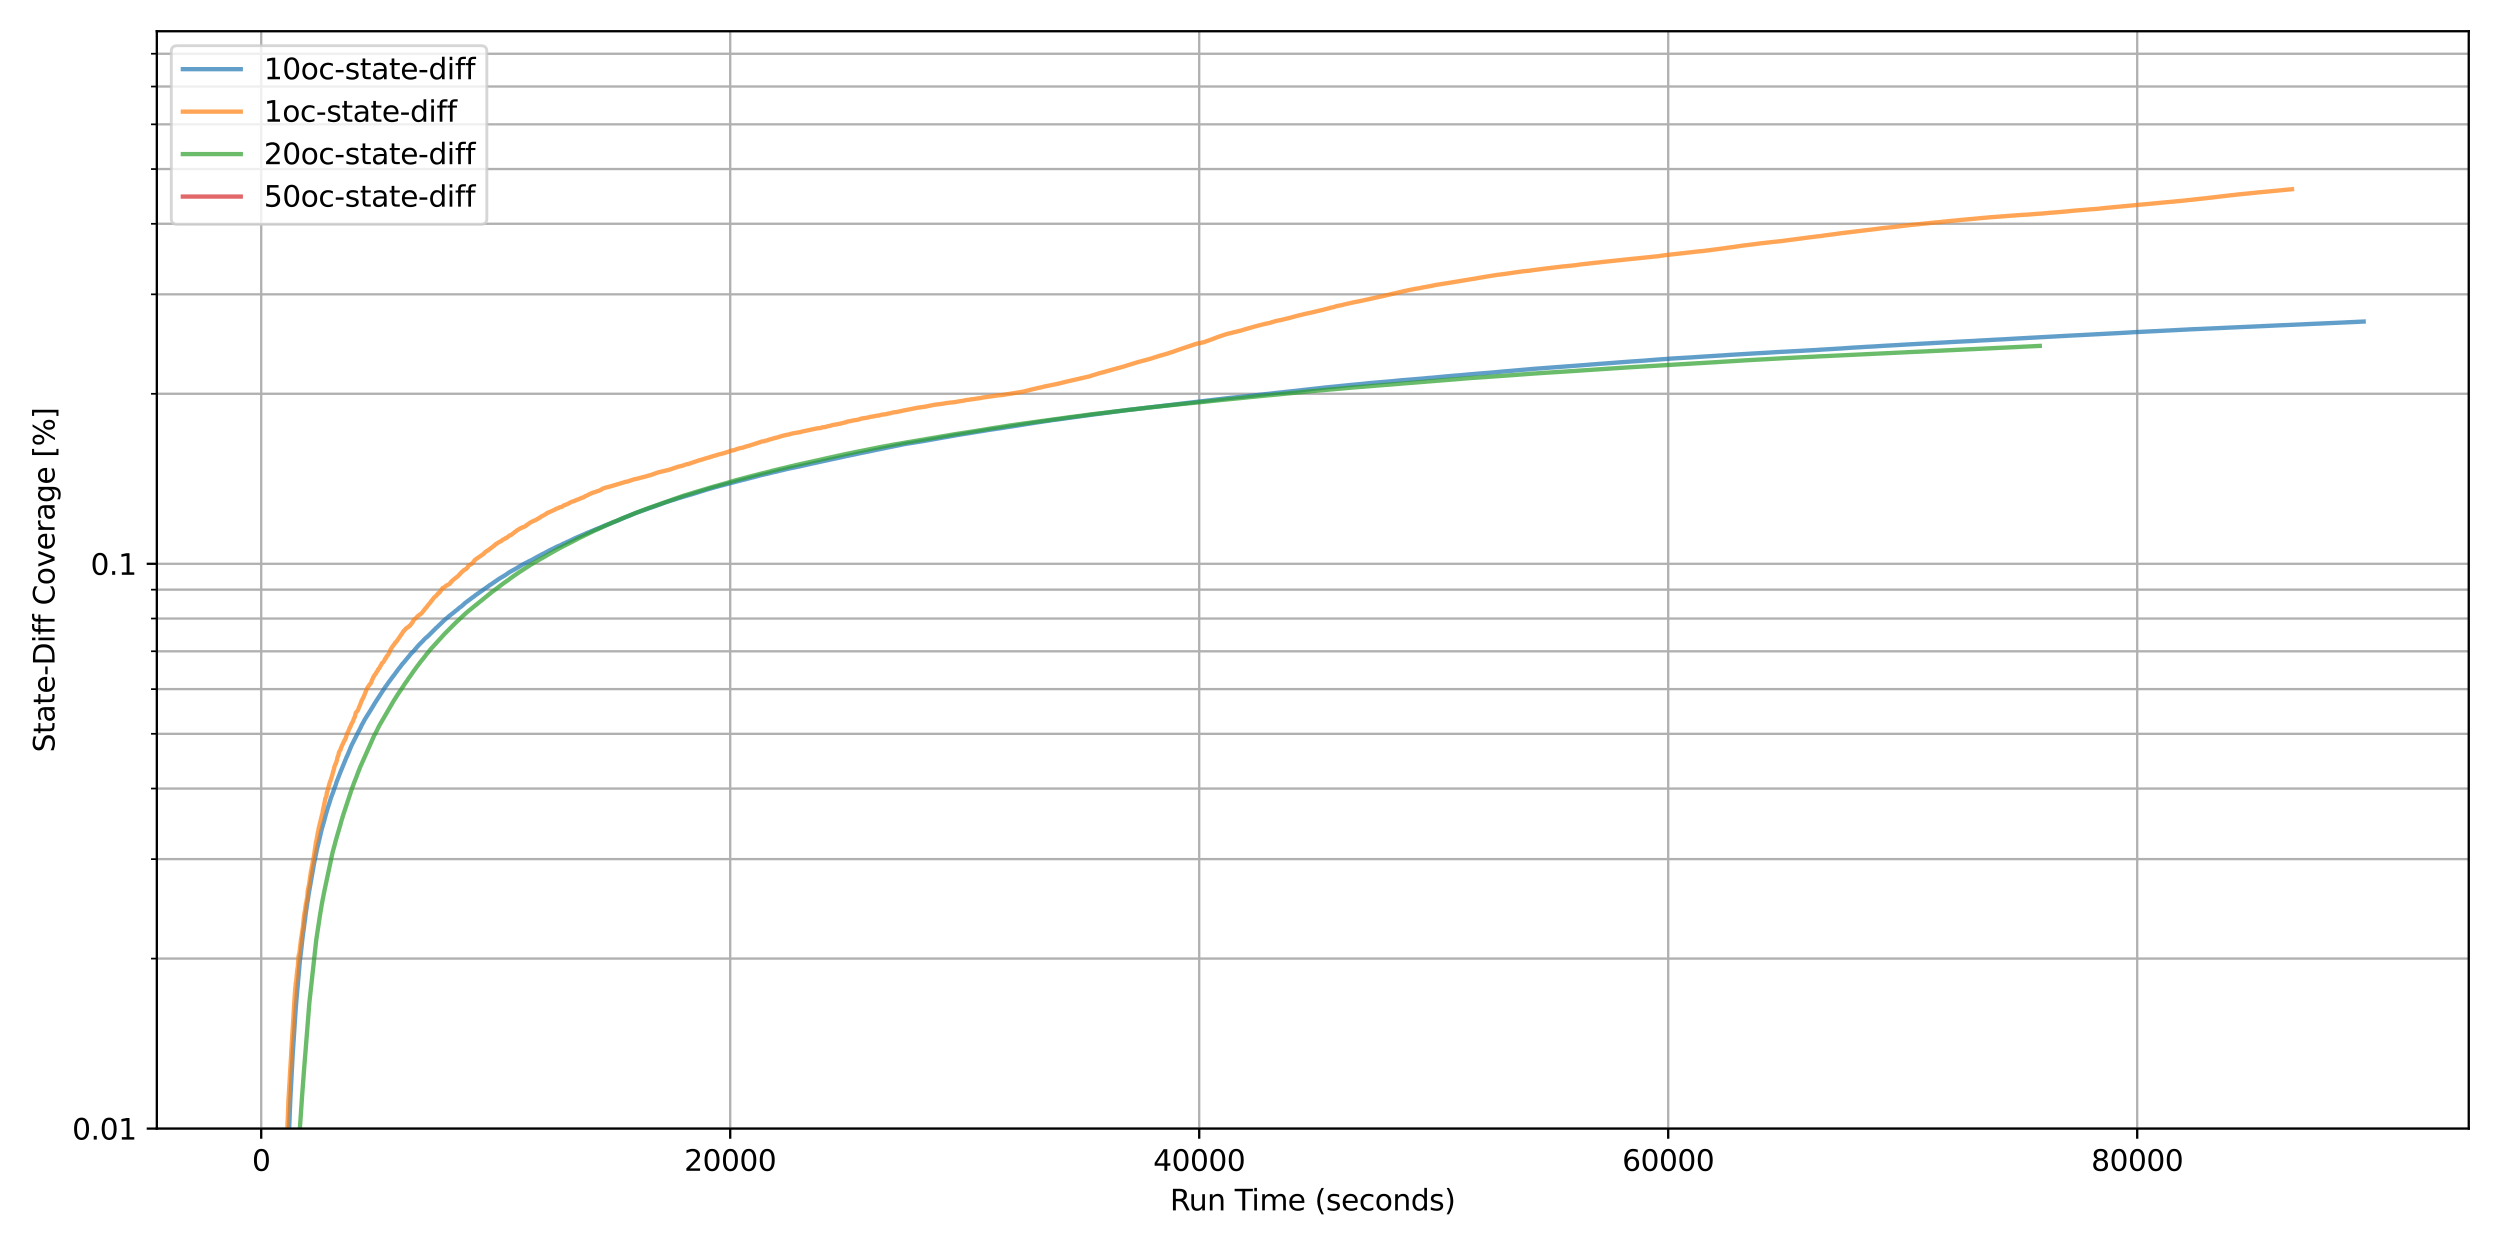 <?xml version="1.0" encoding="utf-8" standalone="no"?>
<!DOCTYPE svg PUBLIC "-//W3C//DTD SVG 1.1//EN"
  "http://www.w3.org/Graphics/SVG/1.1/DTD/svg11.dtd">
<svg xmlns:xlink="http://www.w3.org/1999/xlink" width="864pt" height="432pt" viewBox="0 0 864 432" xmlns="http://www.w3.org/2000/svg" version="1.1">
 <defs>
  <style type="text/css">*{stroke-linejoin: round; stroke-linecap: butt}</style>
 </defs>
 <g id="figure_1">
  <g id="patch_1">
   <path d="M 0 432 
L 864 432 
L 864 0 
L 0 0 
z
" style="fill: #ffffff"/>
  </g>
  <g id="axes_1">
   <g id="patch_2">
    <path d="M 54.2 390.04 
L 853.2 390.04 
L 853.2 10.8 
L 54.2 10.8 
z
" style="fill: #ffffff"/>
   </g>
   <g id="matplotlib.axis_1">
    <g id="xtick_1">
     <g id="line2d_1">
      <path d="M 90.275 390.04 
L 90.275 10.8 
" clip-path="url(#pdbc63721a3)" style="fill: none; stroke: #b0b0b0; stroke-width: 0.8; stroke-linecap: square"/>
     </g>
     <g id="line2d_2">
      <defs>
       <path id="md47523c444" d="M 0 0 
L 0 3.5 
" style="stroke: #000000; stroke-width: 0.8"/>
      </defs>
      <g>
       <use xlink:href="#md47523c444" x="90.275" y="390.04" style="stroke: #000000; stroke-width: 0.8"/>
      </g>
     </g>
     <g id="text_1">
      <!-- 0 -->
      <g transform="translate(87.094 404.638) scale(0.1 -0.1)">
       <defs>
        <path id="DejaVuSans-30" d="M 2034 4250 
Q 1547 4250 1301 3770 
Q 1056 3291 1056 2328 
Q 1056 1369 1301 889 
Q 1547 409 2034 409 
Q 2525 409 2770 889 
Q 3016 1369 3016 2328 
Q 3016 3291 2770 3770 
Q 2525 4250 2034 4250 
z
M 2034 4750 
Q 2819 4750 3233 4129 
Q 3647 3509 3647 2328 
Q 3647 1150 3233 529 
Q 2819 -91 2034 -91 
Q 1250 -91 836 529 
Q 422 1150 422 2328 
Q 422 3509 836 4129 
Q 1250 4750 2034 4750 
z
" transform="scale(0.016)"/>
       </defs>
       <use xlink:href="#DejaVuSans-30"/>
      </g>
     </g>
    </g>
    <g id="xtick_2">
     <g id="line2d_3">
      <path d="M 252.361 390.04 
L 252.361 10.8 
" clip-path="url(#pdbc63721a3)" style="fill: none; stroke: #b0b0b0; stroke-width: 0.8; stroke-linecap: square"/>
     </g>
     <g id="line2d_4">
      <g>
       <use xlink:href="#md47523c444" x="252.361" y="390.04" style="stroke: #000000; stroke-width: 0.8"/>
      </g>
     </g>
     <g id="text_2">
      <!-- 20000 -->
      <g transform="translate(236.455 404.638) scale(0.1 -0.1)">
       <defs>
        <path id="DejaVuSans-32" d="M 1228 531 
L 3431 531 
L 3431 0 
L 469 0 
L 469 531 
Q 828 903 1448 1529 
Q 2069 2156 2228 2338 
Q 2531 2678 2651 2914 
Q 2772 3150 2772 3378 
Q 2772 3750 2511 3984 
Q 2250 4219 1831 4219 
Q 1534 4219 1204 4116 
Q 875 4013 500 3803 
L 500 4441 
Q 881 4594 1212 4672 
Q 1544 4750 1819 4750 
Q 2544 4750 2975 4387 
Q 3406 4025 3406 3419 
Q 3406 3131 3298 2873 
Q 3191 2616 2906 2266 
Q 2828 2175 2409 1742 
Q 1991 1309 1228 531 
z
" transform="scale(0.016)"/>
       </defs>
       <use xlink:href="#DejaVuSans-32"/>
       <use xlink:href="#DejaVuSans-30" transform="translate(63.623 0)"/>
       <use xlink:href="#DejaVuSans-30" transform="translate(127.246 0)"/>
       <use xlink:href="#DejaVuSans-30" transform="translate(190.869 0)"/>
       <use xlink:href="#DejaVuSans-30" transform="translate(254.492 0)"/>
      </g>
     </g>
    </g>
    <g id="xtick_3">
     <g id="line2d_5">
      <path d="M 414.447 390.04 
L 414.447 10.8 
" clip-path="url(#pdbc63721a3)" style="fill: none; stroke: #b0b0b0; stroke-width: 0.8; stroke-linecap: square"/>
     </g>
     <g id="line2d_6">
      <g>
       <use xlink:href="#md47523c444" x="414.447" y="390.04" style="stroke: #000000; stroke-width: 0.8"/>
      </g>
     </g>
     <g id="text_3">
      <!-- 40000 -->
      <g transform="translate(398.541 404.638) scale(0.1 -0.1)">
       <defs>
        <path id="DejaVuSans-34" d="M 2419 4116 
L 825 1625 
L 2419 1625 
L 2419 4116 
z
M 2253 4666 
L 3047 4666 
L 3047 1625 
L 3713 1625 
L 3713 1100 
L 3047 1100 
L 3047 0 
L 2419 0 
L 2419 1100 
L 313 1100 
L 313 1709 
L 2253 4666 
z
" transform="scale(0.016)"/>
       </defs>
       <use xlink:href="#DejaVuSans-34"/>
       <use xlink:href="#DejaVuSans-30" transform="translate(63.623 0)"/>
       <use xlink:href="#DejaVuSans-30" transform="translate(127.246 0)"/>
       <use xlink:href="#DejaVuSans-30" transform="translate(190.869 0)"/>
       <use xlink:href="#DejaVuSans-30" transform="translate(254.492 0)"/>
      </g>
     </g>
    </g>
    <g id="xtick_4">
     <g id="line2d_7">
      <path d="M 576.533 390.04 
L 576.533 10.8 
" clip-path="url(#pdbc63721a3)" style="fill: none; stroke: #b0b0b0; stroke-width: 0.8; stroke-linecap: square"/>
     </g>
     <g id="line2d_8">
      <g>
       <use xlink:href="#md47523c444" x="576.533" y="390.04" style="stroke: #000000; stroke-width: 0.8"/>
      </g>
     </g>
     <g id="text_4">
      <!-- 60000 -->
      <g transform="translate(560.626 404.638) scale(0.1 -0.1)">
       <defs>
        <path id="DejaVuSans-36" d="M 2113 2584 
Q 1688 2584 1439 2293 
Q 1191 2003 1191 1497 
Q 1191 994 1439 701 
Q 1688 409 2113 409 
Q 2538 409 2786 701 
Q 3034 994 3034 1497 
Q 3034 2003 2786 2293 
Q 2538 2584 2113 2584 
z
M 3366 4563 
L 3366 3988 
Q 3128 4100 2886 4159 
Q 2644 4219 2406 4219 
Q 1781 4219 1451 3797 
Q 1122 3375 1075 2522 
Q 1259 2794 1537 2939 
Q 1816 3084 2150 3084 
Q 2853 3084 3261 2657 
Q 3669 2231 3669 1497 
Q 3669 778 3244 343 
Q 2819 -91 2113 -91 
Q 1303 -91 875 529 
Q 447 1150 447 2328 
Q 447 3434 972 4092 
Q 1497 4750 2381 4750 
Q 2619 4750 2861 4703 
Q 3103 4656 3366 4563 
z
" transform="scale(0.016)"/>
       </defs>
       <use xlink:href="#DejaVuSans-36"/>
       <use xlink:href="#DejaVuSans-30" transform="translate(63.623 0)"/>
       <use xlink:href="#DejaVuSans-30" transform="translate(127.246 0)"/>
       <use xlink:href="#DejaVuSans-30" transform="translate(190.869 0)"/>
       <use xlink:href="#DejaVuSans-30" transform="translate(254.492 0)"/>
      </g>
     </g>
    </g>
    <g id="xtick_5">
     <g id="line2d_9">
      <path d="M 738.619 390.04 
L 738.619 10.8 
" clip-path="url(#pdbc63721a3)" style="fill: none; stroke: #b0b0b0; stroke-width: 0.8; stroke-linecap: square"/>
     </g>
     <g id="line2d_10">
      <g>
       <use xlink:href="#md47523c444" x="738.619" y="390.04" style="stroke: #000000; stroke-width: 0.8"/>
      </g>
     </g>
     <g id="text_5">
      <!-- 80000 -->
      <g transform="translate(722.712 404.638) scale(0.1 -0.1)">
       <defs>
        <path id="DejaVuSans-38" d="M 2034 2216 
Q 1584 2216 1326 1975 
Q 1069 1734 1069 1313 
Q 1069 891 1326 650 
Q 1584 409 2034 409 
Q 2484 409 2743 651 
Q 3003 894 3003 1313 
Q 3003 1734 2745 1975 
Q 2488 2216 2034 2216 
z
M 1403 2484 
Q 997 2584 770 2862 
Q 544 3141 544 3541 
Q 544 4100 942 4425 
Q 1341 4750 2034 4750 
Q 2731 4750 3128 4425 
Q 3525 4100 3525 3541 
Q 3525 3141 3298 2862 
Q 3072 2584 2669 2484 
Q 3125 2378 3379 2068 
Q 3634 1759 3634 1313 
Q 3634 634 3220 271 
Q 2806 -91 2034 -91 
Q 1263 -91 848 271 
Q 434 634 434 1313 
Q 434 1759 690 2068 
Q 947 2378 1403 2484 
z
M 1172 3481 
Q 1172 3119 1398 2916 
Q 1625 2713 2034 2713 
Q 2441 2713 2670 2916 
Q 2900 3119 2900 3481 
Q 2900 3844 2670 4047 
Q 2441 4250 2034 4250 
Q 1625 4250 1398 4047 
Q 1172 3844 1172 3481 
z
" transform="scale(0.016)"/>
       </defs>
       <use xlink:href="#DejaVuSans-38"/>
       <use xlink:href="#DejaVuSans-30" transform="translate(63.623 0)"/>
       <use xlink:href="#DejaVuSans-30" transform="translate(127.246 0)"/>
       <use xlink:href="#DejaVuSans-30" transform="translate(190.869 0)"/>
       <use xlink:href="#DejaVuSans-30" transform="translate(254.492 0)"/>
      </g>
     </g>
    </g>
    <g id="text_6">
     <!-- Run Time (seconds) -->
     <g transform="translate(404.363 418.317) scale(0.1 -0.1)">
      <defs>
       <path id="DejaVuSans-52" d="M 2841 2188 
Q 3044 2119 3236 1894 
Q 3428 1669 3622 1275 
L 4263 0 
L 3584 0 
L 2988 1197 
Q 2756 1666 2539 1819 
Q 2322 1972 1947 1972 
L 1259 1972 
L 1259 0 
L 628 0 
L 628 4666 
L 2053 4666 
Q 2853 4666 3247 4331 
Q 3641 3997 3641 3322 
Q 3641 2881 3436 2590 
Q 3231 2300 2841 2188 
z
M 1259 4147 
L 1259 2491 
L 2053 2491 
Q 2509 2491 2742 2702 
Q 2975 2913 2975 3322 
Q 2975 3731 2742 3939 
Q 2509 4147 2053 4147 
L 1259 4147 
z
" transform="scale(0.016)"/>
       <path id="DejaVuSans-75" d="M 544 1381 
L 544 3500 
L 1119 3500 
L 1119 1403 
Q 1119 906 1312 657 
Q 1506 409 1894 409 
Q 2359 409 2629 706 
Q 2900 1003 2900 1516 
L 2900 3500 
L 3475 3500 
L 3475 0 
L 2900 0 
L 2900 538 
Q 2691 219 2414 64 
Q 2138 -91 1772 -91 
Q 1169 -91 856 284 
Q 544 659 544 1381 
z
M 1991 3584 
L 1991 3584 
z
" transform="scale(0.016)"/>
       <path id="DejaVuSans-6e" d="M 3513 2113 
L 3513 0 
L 2938 0 
L 2938 2094 
Q 2938 2591 2744 2837 
Q 2550 3084 2163 3084 
Q 1697 3084 1428 2787 
Q 1159 2491 1159 1978 
L 1159 0 
L 581 0 
L 581 3500 
L 1159 3500 
L 1159 2956 
Q 1366 3272 1645 3428 
Q 1925 3584 2291 3584 
Q 2894 3584 3203 3211 
Q 3513 2838 3513 2113 
z
" transform="scale(0.016)"/>
       <path id="DejaVuSans-20" transform="scale(0.016)"/>
       <path id="DejaVuSans-54" d="M -19 4666 
L 3928 4666 
L 3928 4134 
L 2272 4134 
L 2272 0 
L 1638 0 
L 1638 4134 
L -19 4134 
L -19 4666 
z
" transform="scale(0.016)"/>
       <path id="DejaVuSans-69" d="M 603 3500 
L 1178 3500 
L 1178 0 
L 603 0 
L 603 3500 
z
M 603 4863 
L 1178 4863 
L 1178 4134 
L 603 4134 
L 603 4863 
z
" transform="scale(0.016)"/>
       <path id="DejaVuSans-6d" d="M 3328 2828 
Q 3544 3216 3844 3400 
Q 4144 3584 4550 3584 
Q 5097 3584 5394 3201 
Q 5691 2819 5691 2113 
L 5691 0 
L 5113 0 
L 5113 2094 
Q 5113 2597 4934 2840 
Q 4756 3084 4391 3084 
Q 3944 3084 3684 2787 
Q 3425 2491 3425 1978 
L 3425 0 
L 2847 0 
L 2847 2094 
Q 2847 2600 2669 2842 
Q 2491 3084 2119 3084 
Q 1678 3084 1418 2786 
Q 1159 2488 1159 1978 
L 1159 0 
L 581 0 
L 581 3500 
L 1159 3500 
L 1159 2956 
Q 1356 3278 1631 3431 
Q 1906 3584 2284 3584 
Q 2666 3584 2933 3390 
Q 3200 3197 3328 2828 
z
" transform="scale(0.016)"/>
       <path id="DejaVuSans-65" d="M 3597 1894 
L 3597 1613 
L 953 1613 
Q 991 1019 1311 708 
Q 1631 397 2203 397 
Q 2534 397 2845 478 
Q 3156 559 3463 722 
L 3463 178 
Q 3153 47 2828 -22 
Q 2503 -91 2169 -91 
Q 1331 -91 842 396 
Q 353 884 353 1716 
Q 353 2575 817 3079 
Q 1281 3584 2069 3584 
Q 2775 3584 3186 3129 
Q 3597 2675 3597 1894 
z
M 3022 2063 
Q 3016 2534 2758 2815 
Q 2500 3097 2075 3097 
Q 1594 3097 1305 2825 
Q 1016 2553 972 2059 
L 3022 2063 
z
" transform="scale(0.016)"/>
       <path id="DejaVuSans-28" d="M 1984 4856 
Q 1566 4138 1362 3434 
Q 1159 2731 1159 2009 
Q 1159 1288 1364 580 
Q 1569 -128 1984 -844 
L 1484 -844 
Q 1016 -109 783 600 
Q 550 1309 550 2009 
Q 550 2706 781 3412 
Q 1013 4119 1484 4856 
L 1984 4856 
z
" transform="scale(0.016)"/>
       <path id="DejaVuSans-73" d="M 2834 3397 
L 2834 2853 
Q 2591 2978 2328 3040 
Q 2066 3103 1784 3103 
Q 1356 3103 1142 2972 
Q 928 2841 928 2578 
Q 928 2378 1081 2264 
Q 1234 2150 1697 2047 
L 1894 2003 
Q 2506 1872 2764 1633 
Q 3022 1394 3022 966 
Q 3022 478 2636 193 
Q 2250 -91 1575 -91 
Q 1294 -91 989 -36 
Q 684 19 347 128 
L 347 722 
Q 666 556 975 473 
Q 1284 391 1588 391 
Q 1994 391 2212 530 
Q 2431 669 2431 922 
Q 2431 1156 2273 1281 
Q 2116 1406 1581 1522 
L 1381 1569 
Q 847 1681 609 1914 
Q 372 2147 372 2553 
Q 372 3047 722 3315 
Q 1072 3584 1716 3584 
Q 2034 3584 2315 3537 
Q 2597 3491 2834 3397 
z
" transform="scale(0.016)"/>
       <path id="DejaVuSans-63" d="M 3122 3366 
L 3122 2828 
Q 2878 2963 2633 3030 
Q 2388 3097 2138 3097 
Q 1578 3097 1268 2742 
Q 959 2388 959 1747 
Q 959 1106 1268 751 
Q 1578 397 2138 397 
Q 2388 397 2633 464 
Q 2878 531 3122 666 
L 3122 134 
Q 2881 22 2623 -34 
Q 2366 -91 2075 -91 
Q 1284 -91 818 406 
Q 353 903 353 1747 
Q 353 2603 823 3093 
Q 1294 3584 2113 3584 
Q 2378 3584 2631 3529 
Q 2884 3475 3122 3366 
z
" transform="scale(0.016)"/>
       <path id="DejaVuSans-6f" d="M 1959 3097 
Q 1497 3097 1228 2736 
Q 959 2375 959 1747 
Q 959 1119 1226 758 
Q 1494 397 1959 397 
Q 2419 397 2687 759 
Q 2956 1122 2956 1747 
Q 2956 2369 2687 2733 
Q 2419 3097 1959 3097 
z
M 1959 3584 
Q 2709 3584 3137 3096 
Q 3566 2609 3566 1747 
Q 3566 888 3137 398 
Q 2709 -91 1959 -91 
Q 1206 -91 779 398 
Q 353 888 353 1747 
Q 353 2609 779 3096 
Q 1206 3584 1959 3584 
z
" transform="scale(0.016)"/>
       <path id="DejaVuSans-64" d="M 2906 2969 
L 2906 4863 
L 3481 4863 
L 3481 0 
L 2906 0 
L 2906 525 
Q 2725 213 2448 61 
Q 2172 -91 1784 -91 
Q 1150 -91 751 415 
Q 353 922 353 1747 
Q 353 2572 751 3078 
Q 1150 3584 1784 3584 
Q 2172 3584 2448 3432 
Q 2725 3281 2906 2969 
z
M 947 1747 
Q 947 1113 1208 752 
Q 1469 391 1925 391 
Q 2381 391 2643 752 
Q 2906 1113 2906 1747 
Q 2906 2381 2643 2742 
Q 2381 3103 1925 3103 
Q 1469 3103 1208 2742 
Q 947 2381 947 1747 
z
" transform="scale(0.016)"/>
       <path id="DejaVuSans-29" d="M 513 4856 
L 1013 4856 
Q 1481 4119 1714 3412 
Q 1947 2706 1947 2009 
Q 1947 1309 1714 600 
Q 1481 -109 1013 -844 
L 513 -844 
Q 928 -128 1133 580 
Q 1338 1288 1338 2009 
Q 1338 2731 1133 3434 
Q 928 4138 513 4856 
z
" transform="scale(0.016)"/>
      </defs>
      <use xlink:href="#DejaVuSans-52"/>
      <use xlink:href="#DejaVuSans-75" transform="translate(64.982 0)"/>
      <use xlink:href="#DejaVuSans-6e" transform="translate(128.361 0)"/>
      <use xlink:href="#DejaVuSans-20" transform="translate(191.74 0)"/>
      <use xlink:href="#DejaVuSans-54" transform="translate(223.527 0)"/>
      <use xlink:href="#DejaVuSans-69" transform="translate(281.486 0)"/>
      <use xlink:href="#DejaVuSans-6d" transform="translate(309.27 0)"/>
      <use xlink:href="#DejaVuSans-65" transform="translate(406.682 0)"/>
      <use xlink:href="#DejaVuSans-20" transform="translate(468.205 0)"/>
      <use xlink:href="#DejaVuSans-28" transform="translate(499.992 0)"/>
      <use xlink:href="#DejaVuSans-73" transform="translate(539.006 0)"/>
      <use xlink:href="#DejaVuSans-65" transform="translate(591.105 0)"/>
      <use xlink:href="#DejaVuSans-63" transform="translate(652.629 0)"/>
      <use xlink:href="#DejaVuSans-6f" transform="translate(707.609 0)"/>
      <use xlink:href="#DejaVuSans-6e" transform="translate(768.791 0)"/>
      <use xlink:href="#DejaVuSans-64" transform="translate(832.17 0)"/>
      <use xlink:href="#DejaVuSans-73" transform="translate(895.646 0)"/>
      <use xlink:href="#DejaVuSans-29" transform="translate(947.746 0)"/>
     </g>
    </g>
   </g>
   <g id="matplotlib.axis_2">
    <g id="ytick_1">
     <g id="line2d_11">
      <path d="M 54.2 390.04 
L 853.2 390.04 
" clip-path="url(#pdbc63721a3)" style="fill: none; stroke: #b0b0b0; stroke-width: 0.8; stroke-linecap: square"/>
     </g>
     <g id="line2d_12">
      <defs>
       <path id="me9321c9510" d="M 0 0 
L -3.5 0 
" style="stroke: #000000; stroke-width: 0.8"/>
      </defs>
      <g>
       <use xlink:href="#me9321c9510" x="54.2" y="390.04" style="stroke: #000000; stroke-width: 0.8"/>
      </g>
     </g>
     <g id="text_7">
      <!-- 0.01 -->
      <g transform="translate(24.934 393.839) scale(0.1 -0.1)">
       <defs>
        <path id="DejaVuSans-2e" d="M 684 794 
L 1344 794 
L 1344 0 
L 684 0 
L 684 794 
z
" transform="scale(0.016)"/>
        <path id="DejaVuSans-31" d="M 794 531 
L 1825 531 
L 1825 4091 
L 703 3866 
L 703 4441 
L 1819 4666 
L 2450 4666 
L 2450 531 
L 3481 531 
L 3481 0 
L 794 0 
L 794 531 
z
" transform="scale(0.016)"/>
       </defs>
       <use xlink:href="#DejaVuSans-30"/>
       <use xlink:href="#DejaVuSans-2e" transform="translate(63.623 0)"/>
       <use xlink:href="#DejaVuSans-30" transform="translate(95.41 0)"/>
       <use xlink:href="#DejaVuSans-31" transform="translate(159.033 0)"/>
      </g>
     </g>
    </g>
    <g id="ytick_2">
     <g id="line2d_13">
      <path d="M 54.2 194.852 
L 853.2 194.852 
" clip-path="url(#pdbc63721a3)" style="fill: none; stroke: #b0b0b0; stroke-width: 0.8; stroke-linecap: square"/>
     </g>
     <g id="line2d_14">
      <g>
       <use xlink:href="#me9321c9510" x="54.2" y="194.852" style="stroke: #000000; stroke-width: 0.8"/>
      </g>
     </g>
     <g id="text_8">
      <!-- 0.1 -->
      <g transform="translate(31.297 198.651) scale(0.1 -0.1)">
       <use xlink:href="#DejaVuSans-30"/>
       <use xlink:href="#DejaVuSans-2e" transform="translate(63.623 0)"/>
       <use xlink:href="#DejaVuSans-31" transform="translate(95.41 0)"/>
      </g>
     </g>
    </g>
    <g id="ytick_3">
     <g id="line2d_15">
      <path d="M 54.2 331.283 
L 853.2 331.283 
" clip-path="url(#pdbc63721a3)" style="fill: none; stroke: #b0b0b0; stroke-width: 0.8; stroke-linecap: square"/>
     </g>
     <g id="line2d_16">
      <defs>
       <path id="m3fc605f4d9" d="M 0 0 
L -2 0 
" style="stroke: #000000; stroke-width: 0.6"/>
      </defs>
      <g>
       <use xlink:href="#m3fc605f4d9" x="54.2" y="331.283" style="stroke: #000000; stroke-width: 0.6"/>
      </g>
     </g>
    </g>
    <g id="ytick_4">
     <g id="line2d_17">
      <path d="M 54.2 296.912 
L 853.2 296.912 
" clip-path="url(#pdbc63721a3)" style="fill: none; stroke: #b0b0b0; stroke-width: 0.8; stroke-linecap: square"/>
     </g>
     <g id="line2d_18">
      <g>
       <use xlink:href="#m3fc605f4d9" x="54.2" y="296.912" style="stroke: #000000; stroke-width: 0.6"/>
      </g>
     </g>
    </g>
    <g id="ytick_5">
     <g id="line2d_19">
      <path d="M 54.2 272.525 
L 853.2 272.525 
" clip-path="url(#pdbc63721a3)" style="fill: none; stroke: #b0b0b0; stroke-width: 0.8; stroke-linecap: square"/>
     </g>
     <g id="line2d_20">
      <g>
       <use xlink:href="#m3fc605f4d9" x="54.2" y="272.525" style="stroke: #000000; stroke-width: 0.6"/>
      </g>
     </g>
    </g>
    <g id="ytick_6">
     <g id="line2d_21">
      <path d="M 54.2 253.609 
L 853.2 253.609 
" clip-path="url(#pdbc63721a3)" style="fill: none; stroke: #b0b0b0; stroke-width: 0.8; stroke-linecap: square"/>
     </g>
     <g id="line2d_22">
      <g>
       <use xlink:href="#m3fc605f4d9" x="54.2" y="253.609" style="stroke: #000000; stroke-width: 0.6"/>
      </g>
     </g>
    </g>
    <g id="ytick_7">
     <g id="line2d_23">
      <path d="M 54.2 238.154 
L 853.2 238.154 
" clip-path="url(#pdbc63721a3)" style="fill: none; stroke: #b0b0b0; stroke-width: 0.8; stroke-linecap: square"/>
     </g>
     <g id="line2d_24">
      <g>
       <use xlink:href="#m3fc605f4d9" x="54.2" y="238.154" style="stroke: #000000; stroke-width: 0.6"/>
      </g>
     </g>
    </g>
    <g id="ytick_8">
     <g id="line2d_25">
      <path d="M 54.2 225.087 
L 853.2 225.087 
" clip-path="url(#pdbc63721a3)" style="fill: none; stroke: #b0b0b0; stroke-width: 0.8; stroke-linecap: square"/>
     </g>
     <g id="line2d_26">
      <g>
       <use xlink:href="#m3fc605f4d9" x="54.2" y="225.087" style="stroke: #000000; stroke-width: 0.6"/>
      </g>
     </g>
    </g>
    <g id="ytick_9">
     <g id="line2d_27">
      <path d="M 54.2 213.768 
L 853.2 213.768 
" clip-path="url(#pdbc63721a3)" style="fill: none; stroke: #b0b0b0; stroke-width: 0.8; stroke-linecap: square"/>
     </g>
     <g id="line2d_28">
      <g>
       <use xlink:href="#m3fc605f4d9" x="54.2" y="213.768" style="stroke: #000000; stroke-width: 0.6"/>
      </g>
     </g>
    </g>
    <g id="ytick_10">
     <g id="line2d_29">
      <path d="M 54.2 203.783 
L 853.2 203.783 
" clip-path="url(#pdbc63721a3)" style="fill: none; stroke: #b0b0b0; stroke-width: 0.8; stroke-linecap: square"/>
     </g>
     <g id="line2d_30">
      <g>
       <use xlink:href="#m3fc605f4d9" x="54.2" y="203.783" style="stroke: #000000; stroke-width: 0.6"/>
      </g>
     </g>
    </g>
    <g id="ytick_11">
     <g id="line2d_31">
      <path d="M 54.2 136.094 
L 853.2 136.094 
" clip-path="url(#pdbc63721a3)" style="fill: none; stroke: #b0b0b0; stroke-width: 0.8; stroke-linecap: square"/>
     </g>
     <g id="line2d_32">
      <g>
       <use xlink:href="#m3fc605f4d9" x="54.2" y="136.094" style="stroke: #000000; stroke-width: 0.6"/>
      </g>
     </g>
    </g>
    <g id="ytick_12">
     <g id="line2d_33">
      <path d="M 54.2 101.723 
L 853.2 101.723 
" clip-path="url(#pdbc63721a3)" style="fill: none; stroke: #b0b0b0; stroke-width: 0.8; stroke-linecap: square"/>
     </g>
     <g id="line2d_34">
      <g>
       <use xlink:href="#m3fc605f4d9" x="54.2" y="101.723" style="stroke: #000000; stroke-width: 0.6"/>
      </g>
     </g>
    </g>
    <g id="ytick_13">
     <g id="line2d_35">
      <path d="M 54.2 77.337 
L 853.2 77.337 
" clip-path="url(#pdbc63721a3)" style="fill: none; stroke: #b0b0b0; stroke-width: 0.8; stroke-linecap: square"/>
     </g>
     <g id="line2d_36">
      <g>
       <use xlink:href="#m3fc605f4d9" x="54.2" y="77.337" style="stroke: #000000; stroke-width: 0.6"/>
      </g>
     </g>
    </g>
    <g id="ytick_14">
     <g id="line2d_37">
      <path d="M 54.2 58.421 
L 853.2 58.421 
" clip-path="url(#pdbc63721a3)" style="fill: none; stroke: #b0b0b0; stroke-width: 0.8; stroke-linecap: square"/>
     </g>
     <g id="line2d_38">
      <g>
       <use xlink:href="#m3fc605f4d9" x="54.2" y="58.421" style="stroke: #000000; stroke-width: 0.6"/>
      </g>
     </g>
    </g>
    <g id="ytick_15">
     <g id="line2d_39">
      <path d="M 54.2 42.966 
L 853.2 42.966 
" clip-path="url(#pdbc63721a3)" style="fill: none; stroke: #b0b0b0; stroke-width: 0.8; stroke-linecap: square"/>
     </g>
     <g id="line2d_40">
      <g>
       <use xlink:href="#m3fc605f4d9" x="54.2" y="42.966" style="stroke: #000000; stroke-width: 0.6"/>
      </g>
     </g>
    </g>
    <g id="ytick_16">
     <g id="line2d_41">
      <path d="M 54.2 29.899 
L 853.2 29.899 
" clip-path="url(#pdbc63721a3)" style="fill: none; stroke: #b0b0b0; stroke-width: 0.8; stroke-linecap: square"/>
     </g>
     <g id="line2d_42">
      <g>
       <use xlink:href="#m3fc605f4d9" x="54.2" y="29.899" style="stroke: #000000; stroke-width: 0.6"/>
      </g>
     </g>
    </g>
    <g id="ytick_17">
     <g id="line2d_43">
      <path d="M 54.2 18.579 
L 853.2 18.579 
" clip-path="url(#pdbc63721a3)" style="fill: none; stroke: #b0b0b0; stroke-width: 0.8; stroke-linecap: square"/>
     </g>
     <g id="line2d_44">
      <g>
       <use xlink:href="#m3fc605f4d9" x="54.2" y="18.579" style="stroke: #000000; stroke-width: 0.6"/>
      </g>
     </g>
    </g>
    <g id="text_9">
     <!-- State-Diff Coverage [%] -->
     <g transform="translate(18.855 260.006) rotate(-90) scale(0.1 -0.1)">
      <defs>
       <path id="DejaVuSans-53" d="M 3425 4513 
L 3425 3897 
Q 3066 4069 2747 4153 
Q 2428 4238 2131 4238 
Q 1616 4238 1336 4038 
Q 1056 3838 1056 3469 
Q 1056 3159 1242 3001 
Q 1428 2844 1947 2747 
L 2328 2669 
Q 3034 2534 3370 2195 
Q 3706 1856 3706 1288 
Q 3706 609 3251 259 
Q 2797 -91 1919 -91 
Q 1588 -91 1214 -16 
Q 841 59 441 206 
L 441 856 
Q 825 641 1194 531 
Q 1563 422 1919 422 
Q 2459 422 2753 634 
Q 3047 847 3047 1241 
Q 3047 1584 2836 1778 
Q 2625 1972 2144 2069 
L 1759 2144 
Q 1053 2284 737 2584 
Q 422 2884 422 3419 
Q 422 4038 858 4394 
Q 1294 4750 2059 4750 
Q 2388 4750 2728 4690 
Q 3069 4631 3425 4513 
z
" transform="scale(0.016)"/>
       <path id="DejaVuSans-74" d="M 1172 4494 
L 1172 3500 
L 2356 3500 
L 2356 3053 
L 1172 3053 
L 1172 1153 
Q 1172 725 1289 603 
Q 1406 481 1766 481 
L 2356 481 
L 2356 0 
L 1766 0 
Q 1100 0 847 248 
Q 594 497 594 1153 
L 594 3053 
L 172 3053 
L 172 3500 
L 594 3500 
L 594 4494 
L 1172 4494 
z
" transform="scale(0.016)"/>
       <path id="DejaVuSans-61" d="M 2194 1759 
Q 1497 1759 1228 1600 
Q 959 1441 959 1056 
Q 959 750 1161 570 
Q 1363 391 1709 391 
Q 2188 391 2477 730 
Q 2766 1069 2766 1631 
L 2766 1759 
L 2194 1759 
z
M 3341 1997 
L 3341 0 
L 2766 0 
L 2766 531 
Q 2569 213 2275 61 
Q 1981 -91 1556 -91 
Q 1019 -91 701 211 
Q 384 513 384 1019 
Q 384 1609 779 1909 
Q 1175 2209 1959 2209 
L 2766 2209 
L 2766 2266 
Q 2766 2663 2505 2880 
Q 2244 3097 1772 3097 
Q 1472 3097 1187 3025 
Q 903 2953 641 2809 
L 641 3341 
Q 956 3463 1253 3523 
Q 1550 3584 1831 3584 
Q 2591 3584 2966 3190 
Q 3341 2797 3341 1997 
z
" transform="scale(0.016)"/>
       <path id="DejaVuSans-2d" d="M 313 2009 
L 1997 2009 
L 1997 1497 
L 313 1497 
L 313 2009 
z
" transform="scale(0.016)"/>
       <path id="DejaVuSans-44" d="M 1259 4147 
L 1259 519 
L 2022 519 
Q 2988 519 3436 956 
Q 3884 1394 3884 2338 
Q 3884 3275 3436 3711 
Q 2988 4147 2022 4147 
L 1259 4147 
z
M 628 4666 
L 1925 4666 
Q 3281 4666 3915 4102 
Q 4550 3538 4550 2338 
Q 4550 1131 3912 565 
Q 3275 0 1925 0 
L 628 0 
L 628 4666 
z
" transform="scale(0.016)"/>
       <path id="DejaVuSans-66" d="M 2375 4863 
L 2375 4384 
L 1825 4384 
Q 1516 4384 1395 4259 
Q 1275 4134 1275 3809 
L 1275 3500 
L 2222 3500 
L 2222 3053 
L 1275 3053 
L 1275 0 
L 697 0 
L 697 3053 
L 147 3053 
L 147 3500 
L 697 3500 
L 697 3744 
Q 697 4328 969 4595 
Q 1241 4863 1831 4863 
L 2375 4863 
z
" transform="scale(0.016)"/>
       <path id="DejaVuSans-43" d="M 4122 4306 
L 4122 3641 
Q 3803 3938 3442 4084 
Q 3081 4231 2675 4231 
Q 1875 4231 1450 3742 
Q 1025 3253 1025 2328 
Q 1025 1406 1450 917 
Q 1875 428 2675 428 
Q 3081 428 3442 575 
Q 3803 722 4122 1019 
L 4122 359 
Q 3791 134 3420 21 
Q 3050 -91 2638 -91 
Q 1578 -91 968 557 
Q 359 1206 359 2328 
Q 359 3453 968 4101 
Q 1578 4750 2638 4750 
Q 3056 4750 3426 4639 
Q 3797 4528 4122 4306 
z
" transform="scale(0.016)"/>
       <path id="DejaVuSans-76" d="M 191 3500 
L 800 3500 
L 1894 563 
L 2988 3500 
L 3597 3500 
L 2284 0 
L 1503 0 
L 191 3500 
z
" transform="scale(0.016)"/>
       <path id="DejaVuSans-72" d="M 2631 2963 
Q 2534 3019 2420 3045 
Q 2306 3072 2169 3072 
Q 1681 3072 1420 2755 
Q 1159 2438 1159 1844 
L 1159 0 
L 581 0 
L 581 3500 
L 1159 3500 
L 1159 2956 
Q 1341 3275 1631 3429 
Q 1922 3584 2338 3584 
Q 2397 3584 2469 3576 
Q 2541 3569 2628 3553 
L 2631 2963 
z
" transform="scale(0.016)"/>
       <path id="DejaVuSans-67" d="M 2906 1791 
Q 2906 2416 2648 2759 
Q 2391 3103 1925 3103 
Q 1463 3103 1205 2759 
Q 947 2416 947 1791 
Q 947 1169 1205 825 
Q 1463 481 1925 481 
Q 2391 481 2648 825 
Q 2906 1169 2906 1791 
z
M 3481 434 
Q 3481 -459 3084 -895 
Q 2688 -1331 1869 -1331 
Q 1566 -1331 1297 -1286 
Q 1028 -1241 775 -1147 
L 775 -588 
Q 1028 -725 1275 -790 
Q 1522 -856 1778 -856 
Q 2344 -856 2625 -561 
Q 2906 -266 2906 331 
L 2906 616 
Q 2728 306 2450 153 
Q 2172 0 1784 0 
Q 1141 0 747 490 
Q 353 981 353 1791 
Q 353 2603 747 3093 
Q 1141 3584 1784 3584 
Q 2172 3584 2450 3431 
Q 2728 3278 2906 2969 
L 2906 3500 
L 3481 3500 
L 3481 434 
z
" transform="scale(0.016)"/>
       <path id="DejaVuSans-5b" d="M 550 4863 
L 1875 4863 
L 1875 4416 
L 1125 4416 
L 1125 -397 
L 1875 -397 
L 1875 -844 
L 550 -844 
L 550 4863 
z
" transform="scale(0.016)"/>
       <path id="DejaVuSans-25" d="M 4653 2053 
Q 4381 2053 4226 1822 
Q 4072 1591 4072 1178 
Q 4072 772 4226 539 
Q 4381 306 4653 306 
Q 4919 306 5073 539 
Q 5228 772 5228 1178 
Q 5228 1588 5073 1820 
Q 4919 2053 4653 2053 
z
M 4653 2450 
Q 5147 2450 5437 2106 
Q 5728 1763 5728 1178 
Q 5728 594 5436 251 
Q 5144 -91 4653 -91 
Q 4153 -91 3862 251 
Q 3572 594 3572 1178 
Q 3572 1766 3864 2108 
Q 4156 2450 4653 2450 
z
M 1428 4353 
Q 1159 4353 1004 4120 
Q 850 3888 850 3481 
Q 850 3069 1003 2837 
Q 1156 2606 1428 2606 
Q 1700 2606 1854 2837 
Q 2009 3069 2009 3481 
Q 2009 3884 1853 4118 
Q 1697 4353 1428 4353 
z
M 4250 4750 
L 4750 4750 
L 1831 -91 
L 1331 -91 
L 4250 4750 
z
M 1428 4750 
Q 1922 4750 2215 4408 
Q 2509 4066 2509 3481 
Q 2509 2891 2217 2550 
Q 1925 2209 1428 2209 
Q 931 2209 642 2551 
Q 353 2894 353 3481 
Q 353 4063 643 4406 
Q 934 4750 1428 4750 
z
" transform="scale(0.016)"/>
       <path id="DejaVuSans-5d" d="M 1947 4863 
L 1947 -844 
L 622 -844 
L 622 -397 
L 1369 -397 
L 1369 4416 
L 622 4416 
L 622 4863 
L 1947 4863 
z
" transform="scale(0.016)"/>
      </defs>
      <use xlink:href="#DejaVuSans-53"/>
      <use xlink:href="#DejaVuSans-74" transform="translate(63.477 0)"/>
      <use xlink:href="#DejaVuSans-61" transform="translate(102.686 0)"/>
      <use xlink:href="#DejaVuSans-74" transform="translate(163.965 0)"/>
      <use xlink:href="#DejaVuSans-65" transform="translate(203.174 0)"/>
      <use xlink:href="#DejaVuSans-2d" transform="translate(264.697 0)"/>
      <use xlink:href="#DejaVuSans-44" transform="translate(300.781 0)"/>
      <use xlink:href="#DejaVuSans-69" transform="translate(377.783 0)"/>
      <use xlink:href="#DejaVuSans-66" transform="translate(405.566 0)"/>
      <use xlink:href="#DejaVuSans-66" transform="translate(440.771 0)"/>
      <use xlink:href="#DejaVuSans-20" transform="translate(475.977 0)"/>
      <use xlink:href="#DejaVuSans-43" transform="translate(507.764 0)"/>
      <use xlink:href="#DejaVuSans-6f" transform="translate(577.588 0)"/>
      <use xlink:href="#DejaVuSans-76" transform="translate(638.77 0)"/>
      <use xlink:href="#DejaVuSans-65" transform="translate(697.949 0)"/>
      <use xlink:href="#DejaVuSans-72" transform="translate(759.473 0)"/>
      <use xlink:href="#DejaVuSans-61" transform="translate(800.586 0)"/>
      <use xlink:href="#DejaVuSans-67" transform="translate(861.865 0)"/>
      <use xlink:href="#DejaVuSans-65" transform="translate(925.342 0)"/>
      <use xlink:href="#DejaVuSans-20" transform="translate(986.865 0)"/>
      <use xlink:href="#DejaVuSans-5b" transform="translate(1018.652 0)"/>
      <use xlink:href="#DejaVuSans-25" transform="translate(1057.666 0)"/>
      <use xlink:href="#DejaVuSans-5d" transform="translate(1152.686 0)"/>
     </g>
    </g>
   </g>
   <g id="line2d_45">
    <path d="M 93.705 433 
L 94.027 427.955 
L 94.06 427.782 
L 94.659 420.743 
L 98.339 420.637 
L 98.793 417.012 
L 99.263 406.847 
L 99.295 406.242 
L 99.522 400.732 
L 99.846 392.277 
L 100.097 386.037 
L 100.292 381.25 
L 100.373 379.278 
L 101.159 364.363 
L 101.37 361.3 
L 101.548 358.572 
L 101.986 351.778 
L 102.229 348.338 
L 102.35 346.762 
L 102.715 342.594 
L 103.623 332.186 
L 103.663 331.786 
L 103.882 330.106 
L 104.239 327.025 
L 104.304 326.318 
L 104.571 323.959 
L 104.603 323.79 
L 104.855 321.838 
L 105.009 320.781 
L 105.236 318.967 
L 105.471 317.34 
L 105.633 315.867 
L 106.273 311.602 
L 106.338 311.274 
L 106.638 309.245 
L 108.137 300.722 
L 108.177 300.581 
L 108.291 299.782 
L 108.631 297.908 
L 108.704 297.61 
L 109.101 295.644 
L 109.182 295.329 
L 109.442 293.947 
L 109.612 293.179 
L 109.904 292.057 
L 110.041 291.444 
L 110.39 289.981 
L 111.241 286.334 
L 111.403 285.852 
L 111.93 284.064 
L 112.659 281.309 
L 112.846 280.713 
L 112.959 280.288 
L 113.186 279.538 
L 113.218 279.398 
L 113.859 277.436 
L 113.931 277.192 
L 114.223 276.233 
L 114.426 275.633 
L 114.888 274.394 
L 114.936 274.253 
L 115.09 273.901 
L 115.56 272.446 
L 115.998 271.339 
L 116.29 270.322 
L 117.781 266.502 
L 118.057 265.86 
L 119.742 261.734 
L 119.815 261.601 
L 120.026 261.112 
L 120.107 260.995 
L 120.269 260.585 
L 121.412 257.796 
L 121.533 257.533 
L 124.524 251.64 
L 124.67 251.363 
L 124.986 250.633 
L 125.14 250.373 
L 125.585 249.575 
L 125.634 249.484 
L 125.845 249.08 
L 125.966 248.829 
L 126.331 248.249 
L 126.388 248.142 
L 128.325 245.055 
L 128.43 244.836 
L 128.633 244.537 
L 129.419 243.225 
L 129.702 242.75 
L 133.212 237.323 
L 133.333 237.193 
L 133.471 236.986 
L 133.576 236.862 
L 134.022 236.247 
L 134.103 236.127 
L 134.273 235.86 
L 135.813 233.774 
L 136.089 233.442 
L 136.599 232.744 
L 136.867 232.364 
L 137.15 232.012 
L 137.304 231.769 
L 137.912 230.969 
L 138.358 230.409 
L 138.463 230.294 
L 138.609 230.076 
L 138.852 229.725 
L 139.12 229.427 
L 139.233 229.297 
L 139.387 229.117 
L 139.679 228.787 
L 141.008 227.167 
L 141.13 227.057 
L 141.478 226.608 
L 141.713 226.292 
L 141.867 226.126 
L 142.045 225.916 
L 142.686 225.256 
L 142.848 225.122 
L 144.209 223.529 
L 144.363 223.376 
L 144.647 223.008 
L 144.857 222.841 
L 145.076 222.58 
L 145.725 221.938 
L 145.862 221.813 
L 146.146 221.517 
L 146.389 221.235 
L 146.559 221.044 
L 146.746 220.878 
L 146.981 220.625 
L 147.572 220.132 
L 147.751 220.008 
L 149.631 218.131 
L 149.817 217.893 
L 149.971 217.792 
L 150.385 217.367 
L 150.522 217.225 
L 150.709 217.034 
L 150.855 216.902 
L 151.073 216.73 
L 153.464 214.425 
L 153.626 214.269 
L 153.878 214.058 
L 154.404 213.618 
L 154.68 213.434 
L 154.866 213.218 
L 155.028 213.088 
L 155.393 212.755 
L 155.563 212.645 
L 155.758 212.482 
L 156.341 212.029 
L 156.609 211.839 
L 156.803 211.673 
L 157.257 211.305 
L 157.468 211.094 
L 157.751 210.907 
L 157.889 210.818 
L 158.61 210.19 
L 158.773 210.036 
L 158.951 209.886 
L 159.307 209.683 
L 159.607 209.427 
L 159.721 209.333 
L 159.907 209.186 
L 160.029 209.053 
L 160.62 208.505 
L 160.734 208.395 
L 163.311 206.472 
L 163.935 206.042 
L 164.081 205.92 
L 164.251 205.771 
L 164.421 205.628 
L 164.624 205.49 
L 164.899 205.312 
L 165.207 205.092 
L 165.483 204.913 
L 165.677 204.755 
L 166.415 204.255 
L 168.781 202.578 
L 168.927 202.467 
L 169.284 202.187 
L 169.495 202.076 
L 169.746 201.944 
L 170.005 201.758 
L 170.297 201.536 
L 170.581 201.353 
L 170.751 201.247 
L 171.205 200.904 
L 171.626 200.645 
L 171.853 200.483 
L 172.064 200.31 
L 173.336 199.515 
L 173.539 199.408 
L 174.697 198.706 
L 174.86 198.598 
L 175.994 197.797 
L 176.343 197.602 
L 176.748 197.37 
L 176.894 197.264 
L 177.218 197.108 
L 177.761 196.808 
L 177.931 196.725 
L 178.814 196.198 
L 178.993 196.097 
L 179.803 195.61 
L 179.99 195.495 
L 180.484 195.191 
L 180.695 195.082 
L 182.591 194.105 
L 182.753 193.998 
L 183.012 193.888 
L 184.066 193.377 
L 184.325 193.205 
L 184.682 193.016 
L 184.828 192.911 
L 185.136 192.769 
L 185.403 192.594 
L 186.83 191.851 
L 186.992 191.747 
L 187.332 191.559 
L 188.24 191.149 
L 188.394 191.036 
L 189.334 190.528 
L 189.464 190.452 
L 190.979 189.679 
L 191.222 189.58 
L 191.498 189.446 
L 191.66 189.362 
L 191.83 189.253 
L 192.673 188.841 
L 193.329 188.591 
L 193.581 188.481 
L 194.01 188.287 
L 194.156 188.179 
L 194.496 187.999 
L 194.764 187.866 
L 195.436 187.615 
L 195.987 187.296 
L 196.498 187.114 
L 197.924 186.405 
L 198.168 186.276 
L 198.411 186.178 
L 198.605 186.071 
L 202.706 184.283 
L 202.852 184.202 
L 203.452 183.97 
L 203.792 183.837 
L 205.372 183.17 
L 205.899 182.959 
L 206.142 182.837 
L 206.799 182.596 
L 207.171 182.438 
L 207.722 182.218 
L 208.549 181.86 
L 208.881 181.716 
L 209.125 181.601 
L 209.651 181.421 
L 210.186 181.206 
L 210.826 180.96 
L 211.143 180.822 
L 211.548 180.641 
L 211.831 180.537 
L 212.115 180.417 
L 212.512 180.268 
L 213.185 180.009 
L 213.59 179.86 
L 214.741 179.329 
L 219.174 177.537 
L 219.409 177.407 
L 219.838 177.264 
L 220.041 177.18 
L 227.327 174.604 
L 227.927 174.388 
L 228.38 174.235 
L 229.215 173.913 
L 229.531 173.804 
L 230.277 173.532 
L 233.721 172.431 
L 234.045 172.325 
L 234.224 172.261 
L 236.695 171.514 
L 237.117 171.407 
L 237.692 171.233 
L 239.929 170.579 
L 240.245 170.472 
L 240.618 170.352 
L 244.67 169.086 
L 245.108 168.979 
L 245.48 168.862 
L 246.08 168.683 
L 248.114 168.116 
L 248.495 168.01 
L 248.763 167.929 
L 250.238 167.574 
L 250.886 167.377 
L 259.647 165.11 
L 259.784 165.059 
L 260.417 164.925 
L 260.822 164.815 
L 263.18 164.179 
L 263.983 164.007 
L 264.501 163.883 
L 265.012 163.773 
L 266.211 163.475 
L 266.446 163.414 
L 267.783 163.095 
L 268.343 162.995 
L 269.161 162.755 
L 269.639 162.651 
L 270.409 162.481 
L 272.233 162.031 
L 272.759 161.922 
L 273.067 161.858 
L 273.554 161.749 
L 273.975 161.677 
L 276.171 161.228 
L 276.536 161.134 
L 277.014 161.024 
L 278.749 160.648 
L 279.316 160.511 
L 280.029 160.347 
L 280.167 160.318 
L 280.872 160.155 
L 282.104 159.895 
L 282.89 159.726 
L 284.324 159.407 
L 285.094 159.242 
L 285.41 159.179 
L 286.18 159.011 
L 286.48 158.925 
L 287.064 158.816 
L 288.636 158.47 
L 288.887 158.419 
L 289.43 158.311 
L 289.673 158.268 
L 290.184 158.159 
L 290.419 158.086 
L 290.978 157.975 
L 292.737 157.572 
L 294.908 157.142 
L 296.546 156.778 
L 297.372 156.608 
L 297.915 156.493 
L 299.876 156.099 
L 300.379 156.001 
L 301.878 155.674 
L 312.697 153.46 
L 313.848 153.269 
L 314.715 153.143 
L 319.602 152.356 
L 319.837 152.301 
L 320.494 152.191 
L 321.653 151.987 
L 325.608 151.285 
L 326.126 151.176 
L 327.01 151.049 
L 327.634 150.942 
L 327.869 150.891 
L 330.486 150.424 
L 330.754 150.371 
L 331.718 150.217 
L 332.828 150.032 
L 333.525 149.926 
L 333.809 149.869 
L 334.62 149.76 
L 335.916 149.527 
L 340.228 148.841 
L 341.435 148.633 
L 342.424 148.479 
L 342.74 148.438 
L 344.118 148.236 
L 344.353 148.191 
L 345.917 147.979 
L 346.144 147.94 
L 346.719 147.833 
L 347.513 147.724 
L 347.83 147.647 
L 348.721 147.539 
L 348.948 147.496 
L 350.188 147.304 
L 353.373 146.796 
L 354.013 146.686 
L 354.564 146.588 
L 355.901 146.392 
L 356.25 146.331 
L 356.914 146.221 
L 361.396 145.537 
L 361.712 145.496 
L 362.498 145.388 
L 363.025 145.304 
L 363.722 145.193 
L 364.2 145.128 
L 365.165 145.019 
L 366.194 144.872 
L 375.165 143.633 
L 375.392 143.598 
L 376.016 143.519 
L 376.77 143.409 
L 377.272 143.339 
L 389.713 141.69 
L 390.061 141.657 
L 424.885 137.536 
L 425.914 137.427 
L 426.741 137.348 
L 427.811 137.24 
L 429.261 137.099 
L 430.899 136.925 
L 431.417 136.863 
L 456.573 134.086 
L 457.513 133.975 
L 467.603 132.966 
L 468.802 132.857 
L 469.329 132.8 
L 470.666 132.69 
L 471.217 132.623 
L 473.487 132.388 
L 478.139 131.992 
L 479.451 131.882 
L 480.294 131.812 
L 481.445 131.704 
L 481.777 131.677 
L 484.047 131.444 
L 485.432 131.331 
L 486.802 131.221 
L 487.612 131.16 
L 492.264 130.772 
L 493.294 130.664 
L 493.48 130.635 
L 495.125 130.526 
L 496.146 130.421 
L 498.845 130.169 
L 499.283 130.123 
L 502.419 129.847 
L 502.832 129.81 
L 504.267 129.701 
L 504.729 129.67 
L 505.839 129.559 
L 506.722 129.485 
L 507.881 129.374 
L 512.776 128.97 
L 514.178 128.861 
L 514.794 128.813 
L 516.131 128.703 
L 516.658 128.65 
L 519.284 128.403 
L 520.791 128.279 
L 522.185 128.168 
L 529.066 127.566 
L 530.298 127.456 
L 548.387 126.106 
L 549.432 126.007 
L 550.939 125.897 
L 551.871 125.821 
L 556.71 125.466 
L 561.507 125.095 
L 563.104 124.984 
L 563.623 124.944 
L 567.107 124.708 
L 568.761 124.601 
L 568.939 124.578 
L 569.952 124.489 
L 571.451 124.378 
L 572.87 124.268 
L 573.113 124.25 
L 574.661 124.139 
L 575.528 124.081 
L 577.035 123.972 
L 577.449 123.928 
L 579.296 123.818 
L 580.082 123.775 
L 582.011 123.666 
L 582.53 123.628 
L 584.532 123.518 
L 585.439 123.451 
L 587.085 123.341 
L 594.727 122.858 
L 595.083 122.839 
L 595.951 122.782 
L 597.49 122.671 
L 607.208 122.089 
L 608.042 122.04 
L 610.295 121.93 
L 610.692 121.894 
L 612.516 121.784 
L 612.816 121.763 
L 614.623 121.652 
L 615.433 121.61 
L 617.751 121.498 
L 618.61 121.445 
L 620.798 121.334 
L 623.465 121.189 
L 625.402 121.079 
L 628.157 120.928 
L 629.713 120.817 
L 630.532 120.773 
L 632.379 120.663 
L 633.214 120.617 
L 634.965 120.508 
L 636.286 120.431 
L 637.777 120.321 
L 638.685 120.258 
L 640.273 120.147 
L 643.174 119.984 
L 644.884 119.875 
L 645.492 119.844 
L 647.664 119.734 
L 648.223 119.69 
L 651.538 119.49 
L 653.499 119.38 
L 664.067 118.778 
L 664.699 118.744 
L 666.823 118.635 
L 667.123 118.618 
L 667.682 118.577 
L 669.886 118.466 
L 670.721 118.422 
L 672.715 118.311 
L 673.638 118.254 
L 676.58 118.093 
L 678.922 117.983 
L 679.822 117.929 
L 682.261 117.818 
L 683.907 117.703 
L 686.111 117.593 
L 687.002 117.542 
L 688.939 117.431 
L 689.823 117.382 
L 692.262 117.271 
L 695.633 117.074 
L 697.578 116.965 
L 716.235 115.947 
L 718.552 115.837 
L 735.045 114.963 
L 736.698 114.853 
L 737.622 114.802 
L 756.286 113.865 
L 756.505 113.846 
L 816.882 111.129 
L 816.882 111.129 
" clip-path="url(#pdbc63721a3)" style="fill: none; stroke: #1f77b4; stroke-opacity: 0.7; stroke-width: 1.5; stroke-linecap: square"/>
   </g>
   <g id="line2d_46">
    <path d="M 93.299 433 
L 93.403 421.008 
L 94.368 420.743 
L 98.25 420.743 
L 98.663 410.289 
L 98.712 410.289 
L 98.833 403.108 
L 99.044 399.116 
L 99.368 387.977 
L 99.457 386.549 
L 99.708 379.587 
L 99.741 379.587 
L 100.033 374.371 
L 100.089 373.76 
L 100.187 371.656 
L 100.584 365.226 
L 100.681 363.052 
L 100.997 357.976 
L 101.41 351.415 
L 101.572 348.428 
L 102.026 341.599 
L 102.083 341.495 
L 102.221 339.643 
L 102.31 339.542 
L 102.78 334.894 
L 102.95 333.937 
L 103.177 330.397 
L 103.461 329.399 
L 103.501 329.309 
L 104.012 324.75 
L 104.028 324.75 
L 104.117 323.985 
L 104.182 323.9 
L 104.401 322.227 
L 104.579 321.156 
L 104.774 319.696 
L 105.025 316.849 
L 105.073 316.771 
L 105.236 315.461 
L 105.365 314.927 
L 105.471 314.245 
L 105.73 312.233 
L 105.827 312.233 
L 106.046 310.7 
L 106.184 310.196 
L 106.346 307.925 
L 106.954 304.968 
L 107.091 303.626 
L 107.229 302.964 
L 107.302 302.371 
L 107.448 301.2 
L 107.513 301.07 
L 107.683 300.044 
L 107.91 298.966 
L 108.299 296.729 
L 108.372 296.729 
L 109.255 290.749 
L 109.328 290.692 
L 109.855 287.663 
L 110.009 287.223 
L 110.139 286.296 
L 111.273 281.653 
L 111.419 281.345 
L 111.597 279.975 
L 111.678 279.673 
L 111.824 279.024 
L 111.922 278.627 
L 112.011 278.034 
L 112.108 277.69 
L 112.286 276.813 
L 112.432 275.993 
L 112.489 275.897 
L 112.821 275.132 
L 112.959 273.999 
L 113.178 273.345 
L 113.502 272.097 
L 113.94 270.552 
L 114.061 270.237 
L 114.272 269.611 
L 114.385 269.3 
L 114.945 267.543 
L 115.107 266.678 
L 115.163 266.678 
L 115.293 266.12 
L 115.366 266.035 
L 115.625 264.763 
L 115.69 264.679 
L 115.812 264.427 
L 115.877 264.302 
L 115.974 263.884 
L 116.12 263.843 
L 116.225 263.428 
L 116.42 262.727 
L 116.484 262.644 
L 116.638 261.706 
L 116.938 261.099 
L 117.133 260.058 
L 117.165 260.058 
L 117.262 259.741 
L 117.335 259.661 
L 117.603 259.148 
L 117.708 259.148 
L 117.838 258.52 
L 119.086 255.79 
L 119.232 255.714 
L 119.353 255.262 
L 119.475 255.187 
L 119.604 254.662 
L 119.653 254.587 
L 119.864 253.845 
L 119.961 253.549 
L 120.099 253.292 
L 120.212 253.181 
L 120.447 252.596 
L 120.869 251.438 
L 121.047 251.366 
L 121.29 250.544 
L 121.622 249.941 
L 121.76 249.695 
L 121.898 249.448 
L 122.028 249.168 
L 122.344 248.263 
L 122.563 247.848 
L 122.619 247.814 
L 122.96 246.345 
L 123.576 245.604 
L 123.697 245.503 
L 124.038 244.537 
L 124.07 244.537 
L 124.175 244.206 
L 124.427 243.68 
L 124.67 242.961 
L 124.799 242.701 
L 124.994 242.023 
L 125.164 241.926 
L 125.448 241.222 
L 125.561 241.127 
L 126.323 239.238 
L 126.639 238.402 
L 126.696 238.34 
L 126.866 237.879 
L 127.458 236.995 
L 127.522 236.905 
L 127.984 236.241 
L 128.138 236.181 
L 128.284 235.851 
L 128.438 235.374 
L 128.592 234.958 
L 128.722 234.781 
L 128.851 234.457 
L 129.159 233.754 
L 129.249 233.754 
L 129.378 233.404 
L 129.459 233.317 
L 129.638 233.056 
L 129.775 232.969 
L 129.994 232.566 
L 130.027 232.566 
L 130.181 232.192 
L 130.562 231.764 
L 130.667 231.366 
L 130.715 231.366 
L 130.853 231.111 
L 131.048 231.026 
L 131.202 230.687 
L 131.283 230.603 
L 131.38 230.463 
L 131.493 230.07 
L 131.615 229.987 
L 131.842 229.597 
L 131.98 229.181 
L 132.223 229.071 
L 132.563 228.712 
L 132.725 228.438 
L 133.228 227.484 
L 133.439 227.403 
L 133.568 226.944 
L 133.641 226.836 
L 134.014 226.407 
L 134.168 226.3 
L 134.63 225.343 
L 134.986 224.423 
L 135.1 224.319 
L 135.197 224.162 
L 135.327 223.928 
L 135.538 223.643 
L 135.675 223.358 
L 135.764 223.255 
L 135.902 223.126 
L 136.137 222.792 
L 136.202 222.716 
L 136.316 222.588 
L 136.348 222.588 
L 136.478 222.205 
L 136.769 221.976 
L 136.923 221.798 
L 137.021 221.722 
L 138.56 219.498 
L 138.617 219.424 
L 138.69 219.227 
L 138.836 219.129 
L 139.517 218.031 
L 139.695 217.959 
L 139.898 217.693 
L 140.189 217.379 
L 140.343 217.163 
L 140.546 217.067 
L 140.676 216.971 
L 140.765 216.876 
L 140.935 216.78 
L 141.138 216.661 
L 141.34 216.565 
L 141.494 216.28 
L 141.689 216.185 
L 142.305 215.429 
L 142.434 215.195 
L 142.564 215.101 
L 142.904 214.425 
L 143.042 214.262 
L 143.156 214.077 
L 143.269 213.984 
L 143.528 213.8 
L 143.634 213.73 
L 143.739 213.638 
L 144.144 213.202 
L 144.266 212.996 
L 144.46 212.928 
L 144.655 212.7 
L 145.23 212.291 
L 145.457 212.201 
L 145.644 211.952 
L 145.798 211.862 
L 147.175 210.056 
L 147.41 209.945 
L 147.581 209.593 
L 148.885 208.006 
L 148.902 208.006 
L 149.015 207.748 
L 149.12 207.705 
L 149.339 207.406 
L 149.412 207.299 
L 149.68 207 
L 149.858 206.682 
L 149.955 206.639 
L 150.069 206.449 
L 150.32 206.301 
L 150.449 206.111 
L 150.644 206.027 
L 150.806 205.817 
L 150.928 205.733 
L 151.073 205.482 
L 151.227 205.356 
L 151.462 205.002 
L 151.681 204.961 
L 151.827 204.732 
L 152.062 204.629 
L 152.297 204.134 
L 152.484 203.949 
L 152.646 203.744 
L 152.97 203.213 
L 153.278 203.152 
L 153.408 203.05 
L 153.553 202.948 
L 153.983 202.604 
L 154.072 202.483 
L 154.315 202.382 
L 154.453 202.261 
L 154.647 202.181 
L 154.955 202.06 
L 155.101 201.96 
L 155.231 201.88 
L 155.296 201.82 
L 155.385 201.76 
L 155.507 201.7 
L 155.733 201.241 
L 155.936 201.142 
L 156.066 200.904 
L 156.187 200.785 
L 156.357 200.686 
L 156.965 200.115 
L 157.119 200.017 
L 157.281 199.88 
L 157.419 199.802 
L 157.711 199.529 
L 157.865 199.431 
L 158.149 199.198 
L 158.286 199.101 
L 159.745 197.526 
L 159.972 197.431 
L 160.199 197.146 
L 160.564 196.881 
L 160.831 196.787 
L 161.212 196.485 
L 161.334 196.41 
L 161.569 196.129 
L 161.747 195.867 
L 161.885 195.458 
L 162.095 195.365 
L 162.46 195.217 
L 162.622 195.106 
L 163.125 194.755 
L 163.262 194.608 
L 163.319 194.534 
L 163.441 194.406 
L 163.546 194.314 
L 163.692 194.131 
L 163.773 194.04 
L 164.048 193.548 
L 164.356 193.366 
L 164.47 193.294 
L 164.664 193.113 
L 166.569 191.822 
L 166.634 191.769 
L 166.739 191.662 
L 167.063 191.485 
L 167.233 191.29 
L 167.533 190.955 
L 167.687 190.849 
L 167.801 190.744 
L 168.246 190.393 
L 168.546 190.288 
L 171.026 188.387 
L 171.14 188.2 
L 171.375 188.046 
L 171.585 187.944 
L 171.845 187.757 
L 172.023 187.656 
L 172.266 187.47 
L 172.517 187.368 
L 172.639 187.267 
L 173.223 186.981 
L 173.344 186.947 
L 173.474 186.763 
L 173.676 186.578 
L 173.879 186.478 
L 173.992 186.411 
L 174.211 186.328 
L 174.365 186.245 
L 174.544 186.161 
L 174.641 186.012 
L 174.843 185.962 
L 174.949 185.879 
L 175.168 185.846 
L 175.289 185.73 
L 175.394 185.63 
L 175.913 185.218 
L 176.043 185.07 
L 176.513 184.971 
L 177.672 184.09 
L 177.81 183.96 
L 178.036 183.749 
L 178.247 183.685 
L 178.425 183.491 
L 178.92 183.137 
L 179.122 183.04 
L 179.828 182.608 
L 180.014 182.513 
L 180.573 182.258 
L 180.768 182.163 
L 181.149 182.067 
L 181.311 181.956 
L 181.554 181.861 
L 181.789 181.625 
L 181.991 181.53 
L 182.178 181.31 
L 182.437 181.2 
L 182.972 180.792 
L 183.142 180.699 
L 183.272 180.59 
L 184.131 180.154 
L 184.342 180.061 
L 184.463 179.984 
L 184.666 179.907 
L 184.99 179.829 
L 185.087 179.721 
L 185.274 179.644 
L 185.8 179.321 
L 186.003 179.26 
L 186.108 179.168 
L 186.238 179.06 
L 186.424 178.923 
L 186.749 178.831 
L 186.984 178.557 
L 187.373 178.344 
L 188.183 177.966 
L 188.232 177.89 
L 188.337 177.83 
L 188.791 177.574 
L 188.896 177.408 
L 189.172 177.348 
L 189.334 177.183 
L 189.617 177.079 
L 189.812 176.974 
L 190.12 176.87 
L 191.417 176.29 
L 191.538 176.231 
L 191.789 176.142 
L 191.895 176.024 
L 191.992 175.95 
L 192.041 175.891 
L 192.762 175.655 
L 193.07 175.552 
L 193.394 175.332 
L 193.621 175.274 
L 194.099 175.201 
L 194.221 175.113 
L 194.415 175.025 
L 194.707 174.763 
L 194.893 174.632 
L 195.226 174.559 
L 195.915 174.27 
L 196.741 173.88 
L 196.879 173.75 
L 197.098 173.664 
L 197.26 173.578 
L 197.422 173.492 
L 197.746 173.349 
L 198.265 173.249 
L 198.508 173.092 
L 198.711 173.02 
L 198.954 172.921 
L 199.124 172.821 
L 199.278 172.75 
L 199.594 172.665 
L 199.95 172.565 
L 200.234 172.424 
L 200.372 172.339 
L 200.631 172.24 
L 200.785 172.184 
L 200.972 172.113 
L 201.166 171.986 
L 201.563 171.902 
L 201.701 171.86 
L 201.839 171.789 
L 202.049 171.607 
L 202.163 171.509 
L 202.325 171.439 
L 202.584 171.369 
L 202.73 171.285 
L 202.941 171.187 
L 203.103 171.118 
L 203.298 171.02 
L 203.419 170.937 
L 203.573 170.839 
L 203.711 170.756 
L 204.051 170.645 
L 204.44 170.451 
L 206.199 169.859 
L 206.32 169.776 
L 206.831 169.667 
L 206.985 169.598 
L 207.893 169.175 
L 208.03 169.039 
L 208.168 168.93 
L 208.476 168.808 
L 208.8 168.699 
L 209.441 168.469 
L 210.016 168.375 
L 210.121 168.334 
L 210.583 168.227 
L 210.656 168.186 
L 210.948 168.079 
L 211.183 168.038 
L 215.478 166.758 
L 215.648 166.692 
L 215.9 166.599 
L 216.248 166.52 
L 216.921 166.414 
L 217.026 166.361 
L 217.78 166.098 
L 219.198 165.64 
L 219.757 165.535 
L 219.911 165.509 
L 223.275 164.627 
L 223.793 164.472 
L 224.093 164.382 
L 224.28 164.317 
L 224.782 164.215 
L 227.627 163.206 
L 228.064 163.104 
L 228.226 163.091 
L 228.534 163.003 
L 231.249 162.347 
L 231.59 162.246 
L 233.737 161.509 
L 234.029 161.459 
L 234.167 161.335 
L 234.321 161.298 
L 234.864 161.198 
L 235.755 160.975 
L 235.942 160.877 
L 236.136 160.852 
L 236.477 160.753 
L 236.485 160.704 
L 237.06 160.519 
L 237.522 160.408 
L 238.195 160.298 
L 238.665 160.077 
L 239.508 159.809 
L 241.704 159.068 
L 242.004 159.008 
L 242.174 158.923 
L 242.749 158.826 
L 242.936 158.706 
L 243.317 158.598 
L 243.462 158.574 
L 243.722 158.466 
L 244.848 158.13 
L 245.035 158.094 
L 245.391 158.023 
L 245.594 157.855 
L 246.25 157.748 
L 246.461 157.617 
L 246.955 157.511 
L 247.231 157.427 
L 247.928 157.202 
L 248.082 157.155 
L 248.406 157.049 
L 248.852 156.954 
L 249.273 156.884 
L 249.411 156.789 
L 249.93 156.695 
L 250.059 156.613 
L 250.521 156.531 
L 250.878 156.355 
L 251.307 156.261 
L 252.11 155.993 
L 252.507 155.83 
L 252.669 155.737 
L 253.228 155.644 
L 253.423 155.621 
L 253.771 155.528 
L 254.136 155.447 
L 254.249 155.342 
L 254.987 155.088 
L 255.408 154.984 
L 255.538 154.938 
L 256.016 154.835 
L 256.162 154.8 
L 256.891 154.697 
L 257.134 154.513 
L 257.572 154.422 
L 257.807 154.296 
L 258.285 154.193 
L 258.439 154.147 
L 258.877 154.045 
L 263.415 152.565 
L 264.153 152.487 
L 264.615 152.286 
L 265.222 152.185 
L 265.36 152.129 
L 265.514 152.029 
L 267.435 151.486 
L 267.702 151.375 
L 267.978 151.32 
L 268.61 151.221 
L 268.699 151.144 
L 269.818 150.814 
L 269.996 150.759 
L 270.717 150.551 
L 271.179 150.442 
L 271.455 150.344 
L 271.755 150.322 
L 272.225 150.213 
L 272.654 150.137 
L 273.011 150.039 
L 273.181 149.974 
L 274.234 149.724 
L 274.899 149.616 
L 276.455 149.357 
L 276.577 149.335 
L 276.982 149.238 
L 277.209 149.12 
L 277.614 149.055 
L 282.395 148.041 
L 282.598 148.02 
L 283.676 147.914 
L 283.822 147.829 
L 284.016 147.744 
L 284.162 147.681 
L 285.281 147.575 
L 285.734 147.406 
L 286.132 147.301 
L 286.553 147.238 
L 287.525 146.986 
L 287.647 146.881 
L 288.563 146.776 
L 290.856 146.307 
L 291.027 146.245 
L 292.404 145.913 
L 292.583 145.82 
L 292.688 145.737 
L 294.041 145.5 
L 294.463 145.397 
L 294.981 145.294 
L 295.403 145.212 
L 296.254 145.109 
L 296.44 145.047 
L 297.064 144.904 
L 297.186 144.884 
L 297.315 144.751 
L 297.842 144.649 
L 298.021 144.588 
L 298.88 144.486 
L 299.374 144.384 
L 299.593 144.374 
L 300.047 144.282 
L 300.16 144.252 
L 300.371 144.15 
L 302.713 143.756 
L 302.94 143.665 
L 304.034 143.554 
L 304.358 143.413 
L 304.731 143.343 
L 304.836 143.293 
L 305.833 143.183 
L 305.971 143.173 
L 306.49 143.072 
L 306.919 142.932 
L 307.47 142.882 
L 307.551 142.812 
L 308.029 142.723 
L 308.216 142.663 
L 308.686 142.563 
L 308.929 142.494 
L 309.918 142.384 
L 311.077 142.136 
L 311.701 142.028 
L 312.154 141.879 
L 312.738 141.771 
L 313.135 141.712 
L 317.009 140.927 
L 317.171 140.888 
L 318.014 140.81 
L 318.135 140.752 
L 319.108 140.645 
L 319.229 140.615 
L 319.991 140.528 
L 320.218 140.431 
L 320.81 140.324 
L 322.844 139.908 
L 322.957 139.899 
L 323.663 139.802 
L 323.841 139.773 
L 324.773 139.668 
L 325.129 139.629 
L 325.826 139.523 
L 326.888 139.322 
L 327.78 139.217 
L 328.201 139.14 
L 329.53 139.035 
L 330.535 138.883 
L 330.883 138.806 
L 331.84 138.645 
L 332.018 138.607 
L 332.804 138.502 
L 334.117 138.218 
L 335.187 138.124 
L 335.325 138.039 
L 336.467 137.935 
L 336.605 137.897 
L 338.437 137.625 
L 339.053 137.531 
L 339.49 137.428 
L 340.041 137.334 
L 343.931 136.793 
L 344.102 136.765 
L 344.693 136.663 
L 345.074 136.626 
L 346.411 136.524 
L 347.035 136.404 
L 347.716 136.302 
L 347.846 136.265 
L 348.729 136.154 
L 353.519 135.364 
L 357.149 134.455 
L 357.733 134.347 
L 357.863 134.31 
L 358.859 134.058 
L 359.484 133.95 
L 359.613 133.932 
L 359.962 133.842 
L 360.067 133.815 
L 360.513 133.708 
L 360.642 133.636 
L 361.275 133.529 
L 361.404 133.466 
L 362.085 133.359 
L 366.275 132.488 
L 366.583 132.365 
L 367.158 132.259 
L 367.369 132.188 
L 367.742 132.1 
L 368.163 131.986 
L 375.684 130.264 
L 375.822 130.221 
L 376.389 130.118 
L 376.567 130.058 
L 377.467 129.758 
L 380.044 128.966 
L 380.498 128.856 
L 386.625 127.146 
L 386.746 127.13 
L 387.37 126.964 
L 387.654 126.865 
L 388.075 126.757 
L 388.481 126.642 
L 388.805 126.534 
L 389.024 126.46 
L 393.278 125.137 
L 393.586 125.048 
L 393.716 125.008 
L 394.097 124.935 
L 394.502 124.83 
L 394.689 124.758 
L 395.377 124.58 
L 397.071 124.131 
L 397.485 124.027 
L 398.408 123.731 
L 399.251 123.421 
L 399.729 123.318 
L 399.964 123.215 
L 400.289 123.104 
L 400.475 123.064 
L 400.742 122.962 
L 401.14 122.835 
L 401.666 122.725 
L 403.765 122.105 
L 404.057 121.972 
L 404.381 121.871 
L 404.981 121.7 
L 405.346 121.599 
L 405.467 121.529 
L 405.832 121.428 
L 406.302 121.226 
L 406.651 121.118 
L 406.813 121.041 
L 413.466 118.816 
L 413.774 118.733 
L 414.398 118.643 
L 414.795 118.576 
L 415.136 118.478 
L 415.282 118.426 
L 415.727 118.329 
L 415.873 118.284 
L 416.303 118.209 
L 416.473 118.127 
L 416.676 118.023 
L 417.478 117.755 
L 417.753 117.658 
L 418.053 117.532 
L 418.353 117.429 
L 418.499 117.384 
L 419.804 116.898 
L 419.925 116.839 
L 421.514 116.239 
L 422.227 116.027 
L 422.503 115.925 
L 422.851 115.838 
L 422.997 115.751 
L 423.337 115.642 
L 424.075 115.411 
L 424.512 115.303 
L 424.731 115.252 
L 425.209 115.144 
L 425.639 115.043 
L 425.987 114.936 
L 426.36 114.842 
L 426.846 114.735 
L 427.26 114.663 
L 427.527 114.556 
L 428.791 114.263 
L 429.375 114.078 
L 429.732 113.971 
L 430.574 113.723 
L 430.907 113.617 
L 432.139 113.299 
L 432.244 113.257 
L 433.111 113.004 
L 433.395 112.898 
L 436.296 112.151 
L 436.92 112.019 
L 437.082 111.957 
L 438.573 111.645 
L 439.035 111.549 
L 439.554 111.349 
L 440.008 111.239 
L 440.753 111.005 
L 440.972 110.95 
L 441.531 110.841 
L 441.799 110.745 
L 442.561 110.636 
L 445.892 109.813 
L 446.289 109.712 
L 446.783 109.557 
L 447.221 109.449 
L 448.25 109.167 
L 451.613 108.352 
L 452.14 108.245 
L 452.74 108.119 
L 453.258 108.013 
L 453.412 107.974 
L 456.881 107.144 
L 457.392 107.052 
L 457.602 106.961 
L 459.531 106.478 
L 459.717 106.368 
L 460.382 106.257 
L 461.257 106.024 
L 461.565 105.914 
L 461.857 105.818 
L 463.551 105.483 
L 463.997 105.386 
L 464.629 105.207 
L 468.413 104.353 
L 468.6 104.334 
L 469.872 104.081 
L 470.083 104.049 
L 474.321 103.113 
L 475.002 102.957 
L 475.837 102.776 
L 476.518 102.633 
L 476.907 102.534 
L 477.044 102.478 
L 477.758 102.379 
L 482.426 101.283 
L 483.074 101.143 
L 485.173 100.625 
L 485.748 100.516 
L 486.599 100.317 
L 488.836 99.882 
L 489.152 99.81 
L 489.865 99.702 
L 490.335 99.642 
L 491.916 99.301 
L 492.054 99.265 
L 492.799 99.158 
L 493.958 98.943 
L 494.177 98.902 
L 495.101 98.717 
L 495.247 98.694 
L 496.13 98.486 
L 496.924 98.38 
L 497.889 98.209 
L 501.098 97.709 
L 508.829 96.423 
L 509.64 96.319 
L 510.442 96.146 
L 511.042 96.037 
L 511.261 96.003 
L 515.864 95.242 
L 516.091 95.208 
L 516.812 95.1 
L 517.469 94.986 
L 518.311 94.901 
L 519.017 94.793 
L 519.511 94.731 
L 520.435 94.629 
L 520.678 94.584 
L 521.375 94.477 
L 525.297 93.92 
L 525.865 93.836 
L 526.578 93.729 
L 527.007 93.696 
L 528.288 93.59 
L 528.426 93.567 
L 529.139 93.467 
L 529.398 93.411 
L 530.217 93.305 
L 530.695 93.255 
L 531.384 93.155 
L 531.716 93.116 
L 534.334 92.778 
L 535.371 92.684 
L 536.198 92.546 
L 537.186 92.447 
L 537.316 92.419 
L 539.188 92.205 
L 539.99 92.095 
L 540.201 92.078 
L 540.971 92.018 
L 542.008 91.909 
L 542.195 91.898 
L 543.135 91.794 
L 543.362 91.761 
L 544.529 91.652 
L 545.858 91.444 
L 545.996 91.417 
L 546.936 91.308 
L 548.743 91.124 
L 549.383 91.026 
L 552.795 90.664 
L 553.914 90.529 
L 564.579 89.406 
L 567.813 89.092 
L 568.72 88.987 
L 569.271 88.923 
L 570.487 88.818 
L 570.625 88.786 
L 571.719 88.675 
L 573.348 88.522 
L 573.875 88.417 
L 574.037 88.38 
L 574.944 88.27 
L 575.212 88.218 
L 576.176 88.108 
L 576.606 88.071 
L 577.489 87.961 
L 584.054 87.223 
L 584.994 87.114 
L 586.12 86.979 
L 587.109 86.871 
L 587.328 86.856 
L 588.803 86.732 
L 589.402 86.624 
L 590.375 86.526 
L 591.161 86.423 
L 591.615 86.352 
L 592.441 86.244 
L 592.604 86.229 
L 596.51 85.723 
L 597.085 85.621 
L 599.638 85.276 
L 600.295 85.18 
L 600.4 85.16 
L 601.194 85.054 
L 601.964 84.913 
L 602.985 84.802 
L 606.308 84.39 
L 607.613 84.215 
L 607.767 84.19 
L 608.593 84.08 
L 608.796 84.06 
L 612.062 83.701 
L 612.321 83.672 
L 612.872 83.607 
L 614.007 83.498 
L 614.437 83.433 
L 615.587 83.325 
L 626.723 81.853 
L 626.917 81.838 
L 627.825 81.736 
L 627.987 81.698 
L 629.138 81.591 
L 629.891 81.475 
L 630.507 81.373 
L 630.937 81.32 
L 631.796 81.214 
L 631.974 81.18 
L 634.568 80.852 
L 635.84 80.66 
L 636.545 80.55 
L 637.064 80.512 
L 637.858 80.402 
L 638.109 80.364 
L 639.203 80.254 
L 639.681 80.197 
L 644.358 79.617 
L 647.186 79.3 
L 647.948 79.192 
L 648.831 79.083 
L 650.517 78.862 
L 653.272 78.577 
L 654.601 78.432 
L 655.55 78.324 
L 660.266 77.757 
L 661.425 77.651 
L 661.579 77.632 
L 662.706 77.521 
L 665.542 77.226 
L 666.644 77.12 
L 666.774 77.093 
L 668.136 76.946 
L 669.359 76.836 
L 669.578 76.826 
L 670.745 76.721 
L 670.891 76.703 
L 671.434 76.634 
L 672.512 76.525 
L 675.008 76.278 
L 677.156 76.074 
L 677.302 76.042 
L 678.59 75.933 
L 683.445 75.499 
L 684.458 75.391 
L 686.395 75.229 
L 687.464 75.121 
L 688.461 75.035 
L 690.098 74.932 
L 690.868 74.874 
L 692.124 74.767 
L 692.254 74.758 
L 698.592 74.285 
L 700.715 74.174 
L 701.29 74.129 
L 702.644 74.019 
L 703.851 73.908 
L 705.958 73.797 
L 706.274 73.74 
L 707.563 73.634 
L 707.822 73.594 
L 709.216 73.484 
L 709.792 73.44 
L 711.356 73.33 
L 711.55 73.299 
L 712.806 73.194 
L 713.236 73.154 
L 714.492 73.04 
L 715.465 72.931 
L 717.896 72.712 
L 721.681 72.42 
L 721.989 72.376 
L 723.618 72.268 
L 724.704 72.185 
L 725.798 72.077 
L 726.065 72.038 
L 727.767 71.852 
L 733.578 71.313 
L 733.699 71.292 
L 754.835 69.319 
L 754.973 69.298 
L 755.97 69.189 
L 760.703 68.671 
L 761.376 68.613 
L 771.23 67.46 
L 772.349 67.354 
L 772.503 67.325 
L 773.362 67.215 
L 774.107 67.141 
L 776.547 66.9 
L 776.725 66.888 
L 779.521 66.603 
L 780.34 66.502 
L 782.195 66.339 
L 782.463 66.319 
L 790.502 65.537 
L 791.726 65.433 
L 792.107 65.397 
L 792.107 65.397 
" clip-path="url(#pdbc63721a3)" style="fill: none; stroke: #ff7f0e; stroke-opacity: 0.7; stroke-width: 1.5; stroke-linecap: square"/>
   </g>
   <g id="line2d_47">
    <path d="M 96.002 433 
L 96.167 431.926 
L 96.288 431.489 
L 96.556 429.483 
L 96.694 428.723 
L 97.05 427.037 
L 97.318 425.342 
L 97.358 425.245 
L 97.553 424.259 
L 97.715 423.421 
L 98.161 422.294 
L 98.266 422.186 
L 98.541 421.93 
L 98.793 421.823 
L 98.979 421.729 
L 99.149 421.622 
L 99.352 421.501 
L 99.514 421.408 
L 99.708 421.141 
L 100.041 420.809 
L 100.332 420.743 
L 100.454 420.624 
L 100.851 419.795 
L 101.062 418.779 
L 101.11 418.689 
L 101.645 415.691 
L 103.153 397.038 
L 103.501 391.975 
L 103.558 391.205 
L 103.72 388.691 
L 103.931 385.712 
L 104.393 378.921 
L 105.073 369.82 
L 106.921 346.475 
L 109.32 324.626 
L 109.417 324.04 
L 110.601 316.202 
L 111.03 313.651 
L 111.273 312.152 
L 111.306 312.009 
L 111.881 309.071 
L 112.124 307.831 
L 114.272 297.734 
L 114.507 296.539 
L 114.839 295.076 
L 115.009 294.31 
L 115.196 293.642 
L 115.285 293.367 
L 115.463 292.64 
L 115.536 292.467 
L 116.014 290.581 
L 116.193 289.976 
L 116.306 289.566 
L 116.525 288.78 
L 116.638 288.443 
L 117.668 284.911 
L 117.984 283.666 
L 118.032 283.55 
L 118.267 282.837 
L 118.624 281.622 
L 121.363 273.312 
L 121.501 272.941 
L 121.785 272.145 
L 122.376 270.531 
L 123.025 268.888 
L 123.187 268.524 
L 123.446 267.754 
L 123.673 267.181 
L 124.11 266.026 
L 124.175 265.932 
L 124.346 265.422 
L 124.556 264.887 
L 124.783 264.44 
L 125.051 263.824 
L 129.403 254.022 
L 129.5 253.902 
L 129.589 253.739 
L 129.767 253.428 
L 130.829 251.285 
L 131.064 250.801 
L 136.129 242.098 
L 136.364 241.742 
L 136.656 241.277 
L 136.883 240.907 
L 137.126 240.523 
L 137.345 240.176 
L 137.88 239.384 
L 138.666 238.229 
L 138.779 238.074 
L 138.982 237.751 
L 139.736 236.589 
L 139.914 236.304 
L 140.003 236.196 
L 140.246 235.842 
L 140.611 235.357 
L 140.919 234.904 
L 141.008 234.715 
L 141.251 234.358 
L 141.478 234.087 
L 142.499 232.619 
L 143.18 231.633 
L 143.318 231.472 
L 143.78 230.82 
L 144.25 230.178 
L 144.452 229.927 
L 144.849 229.401 
L 145.319 228.748 
L 145.546 228.491 
L 145.879 228.063 
L 146.405 227.426 
L 146.657 227.081 
L 146.859 226.856 
L 147.208 226.367 
L 147.418 226.086 
L 147.743 225.743 
L 148.699 224.519 
L 148.837 224.348 
L 153.837 218.869 
L 154.015 218.7 
L 157.289 215.405 
L 157.452 215.254 
L 158.448 214.334 
L 158.764 214.026 
L 160.474 212.42 
L 160.742 212.161 
L 161.56 211.457 
L 161.998 211.087 
L 170.192 204.448 
L 170.427 204.29 
L 170.97 203.894 
L 171.359 203.579 
L 171.845 203.246 
L 172.388 202.792 
L 172.607 202.657 
L 173.417 202.022 
L 174.357 201.353 
L 175.711 200.402 
L 175.881 200.276 
L 176.278 199.96 
L 177.469 199.117 
L 177.737 198.91 
L 178.028 198.728 
L 179.025 198.04 
L 179.236 197.897 
L 179.536 197.684 
L 180.249 197.231 
L 180.549 197.026 
L 180.922 196.795 
L 183.393 195.202 
L 183.612 195.045 
L 183.831 194.944 
L 184.123 194.77 
L 184.358 194.586 
L 185.047 194.179 
L 185.265 194.071 
L 186.092 193.579 
L 186.311 193.463 
L 186.74 193.207 
L 186.927 193.09 
L 187.251 192.95 
L 188.58 192.195 
L 189.318 191.75 
L 189.617 191.561 
L 190.193 191.256 
L 190.679 190.978 
L 191.109 190.722 
L 192.519 189.936 
L 193.427 189.426 
L 199.318 186.407 
L 199.724 186.169 
L 200.169 185.944 
L 200.477 185.804 
L 204.991 183.618 
L 205.267 183.483 
L 205.534 183.35 
L 205.956 183.155 
L 206.426 182.964 
L 209.813 181.413 
L 210.211 181.223 
L 212.528 180.218 
L 212.901 180.071 
L 213.768 179.708 
L 214.101 179.566 
L 215.3 179.051 
L 215.811 178.842 
L 216.159 178.698 
L 221.151 176.703 
L 221.37 176.635 
L 221.929 176.42 
L 222.74 176.102 
L 224.32 175.502 
L 224.701 175.376 
L 236.452 171.243 
L 237.4 170.969 
L 238.365 170.673 
L 239.556 170.308 
L 239.913 170.17 
L 240.529 170.006 
L 243.56 169.09 
L 243.916 168.982 
L 244.565 168.776 
L 245.213 168.585 
L 245.618 168.475 
L 245.999 168.366 
L 246.98 168.077 
L 247.628 167.911 
L 248.592 167.644 
L 248.787 167.576 
L 251.259 166.878 
L 253.52 166.209 
L 254.168 166.012 
L 254.663 165.881 
L 255.092 165.762 
L 255.53 165.652 
L 260.465 164.345 
L 260.7 164.284 
L 261.365 164.122 
L 262.248 163.891 
L 262.832 163.735 
L 265.287 163.139 
L 266.203 162.899 
L 267.086 162.65 
L 267.864 162.465 
L 268.578 162.301 
L 268.813 162.231 
L 271.779 161.54 
L 272.216 161.43 
L 272.768 161.298 
L 274.307 160.938 
L 274.729 160.834 
L 274.923 160.769 
L 291.983 156.986 
L 292.923 156.807 
L 293.717 156.635 
L 294.592 156.463 
L 294.917 156.382 
L 301.854 154.991 
L 302.437 154.881 
L 303.92 154.575 
L 308.256 153.768 
L 308.799 153.66 
L 330.349 150.002 
L 336.281 149.096 
L 336.929 148.996 
L 338.023 148.813 
L 339.085 148.647 
L 340.212 148.462 
L 340.738 148.369 
L 341.719 148.195 
L 342.367 148.098 
L 343.032 147.987 
L 344.142 147.81 
L 344.944 147.701 
L 346.071 147.519 
L 347.23 147.333 
L 348.34 147.158 
L 349.58 146.966 
L 350.553 146.829 
L 351.947 146.629 
L 352.587 146.539 
L 364.978 144.833 
L 365.943 144.702 
L 367.012 144.558 
L 369.087 144.252 
L 369.581 144.183 
L 371.283 143.976 
L 372.069 143.866 
L 373.658 143.681 
L 374.371 143.571 
L 375.327 143.447 
L 376.114 143.336 
L 377.191 143.183 
L 396.407 140.918 
L 397.412 140.807 
L 399.989 140.542 
L 400.84 140.451 
L 402.169 140.3 
L 404.633 140.043 
L 405.483 139.954 
L 407.688 139.712 
L 408.15 139.665 
L 414.277 139.048 
L 415.379 138.939 
L 416.222 138.854 
L 422.746 138.169 
L 423.102 138.137 
L 424.237 138.027 
L 424.626 137.986 
L 427.316 137.72 
L 427.924 137.659 
L 429.035 137.551 
L 429.27 137.522 
L 430.38 137.413 
L 431.612 137.277 
L 433.411 137.115 
L 434.375 137.006 
L 437.293 136.727 
L 442.715 136.216 
L 444.173 136.064 
L 445.656 135.923 
L 446.767 135.814 
L 449.279 135.57 
L 452.294 135.288 
L 453.202 135.197 
L 457.91 134.778 
L 459.102 134.667 
L 459.58 134.622 
L 460.974 134.511 
L 465.65 134.1 
L 466.76 133.991 
L 508.043 130.666 
L 514.924 130.188 
L 516.569 130.082 
L 522.809 129.641 
L 523.628 129.582 
L 525.038 129.471 
L 530.249 129.086 
L 531.449 129.009 
L 533.11 128.898 
L 534.309 128.822 
L 544.44 128.183 
L 545.785 128.086 
L 553.265 127.588 
L 553.857 127.55 
L 555.486 127.439 
L 563.469 126.918 
L 564.247 126.873 
L 577.756 126.073 
L 580.682 125.889 
L 582.627 125.778 
L 589.41 125.377 
L 592.758 125.182 
L 593.989 125.109 
L 603.196 124.538 
L 603.82 124.495 
L 607.418 124.295 
L 608.561 124.237 
L 611.114 124.096 
L 614.68 123.898 
L 615.19 123.862 
L 617.241 123.752 
L 619.494 123.641 
L 621.544 123.53 
L 623.773 123.423 
L 626.091 123.312 
L 628.668 123.172 
L 704.953 119.543 
L 704.953 119.543 
" clip-path="url(#pdbc63721a3)" style="fill: none; stroke: #2ca02c; stroke-opacity: 0.7; stroke-width: 1.5; stroke-linecap: square"/>
   </g>
   <g id="line2d_48">
    <path d="M 0 0 
" clip-path="url(#pdbc63721a3)" style="fill: none; stroke: #d62728; stroke-opacity: 0.7; stroke-width: 1.5; stroke-linecap: square"/>
   </g>
   <g id="patch_3">
    <path d="M 54.2 390.04 
L 54.2 10.8 
" style="fill: none; stroke: #000000; stroke-width: 0.8; stroke-linejoin: miter; stroke-linecap: square"/>
   </g>
   <g id="patch_4">
    <path d="M 853.2 390.04 
L 853.2 10.8 
" style="fill: none; stroke: #000000; stroke-width: 0.8; stroke-linejoin: miter; stroke-linecap: square"/>
   </g>
   <g id="patch_5">
    <path d="M 54.2 390.04 
L 853.2 390.04 
" style="fill: none; stroke: #000000; stroke-width: 0.8; stroke-linejoin: miter; stroke-linecap: square"/>
   </g>
   <g id="patch_6">
    <path d="M 54.2 10.8 
L 853.2 10.8 
" style="fill: none; stroke: #000000; stroke-width: 0.8; stroke-linejoin: miter; stroke-linecap: square"/>
   </g>
   <g id="legend_1">
    <g id="patch_7">
     <path d="M 61.2 77.513 
L 166.256 77.513 
Q 168.256 77.513 168.256 75.513 
L 168.256 17.8 
Q 168.256 15.8 166.256 15.8 
L 61.2 15.8 
Q 59.2 15.8 59.2 17.8 
L 59.2 75.513 
Q 59.2 77.513 61.2 77.513 
z
" style="fill: #ffffff; opacity: 0.8; stroke: #cccccc; stroke-linejoin: miter"/>
    </g>
    <g id="line2d_49">
     <path d="M 63.2 23.898 
L 73.2 23.898 
L 83.2 23.898 
" style="fill: none; stroke: #1f77b4; stroke-opacity: 0.7; stroke-width: 1.5; stroke-linecap: square"/>
    </g>
    <g id="text_10">
     <!-- 10oc-state-diff -->
     <g transform="translate(91.2 27.398) scale(0.1 -0.1)">
      <use xlink:href="#DejaVuSans-31"/>
      <use xlink:href="#DejaVuSans-30" transform="translate(63.623 0)"/>
      <use xlink:href="#DejaVuSans-6f" transform="translate(127.246 0)"/>
      <use xlink:href="#DejaVuSans-63" transform="translate(188.428 0)"/>
      <use xlink:href="#DejaVuSans-2d" transform="translate(243.408 0)"/>
      <use xlink:href="#DejaVuSans-73" transform="translate(279.492 0)"/>
      <use xlink:href="#DejaVuSans-74" transform="translate(331.592 0)"/>
      <use xlink:href="#DejaVuSans-61" transform="translate(370.801 0)"/>
      <use xlink:href="#DejaVuSans-74" transform="translate(432.08 0)"/>
      <use xlink:href="#DejaVuSans-65" transform="translate(471.289 0)"/>
      <use xlink:href="#DejaVuSans-2d" transform="translate(532.812 0)"/>
      <use xlink:href="#DejaVuSans-64" transform="translate(568.896 0)"/>
      <use xlink:href="#DejaVuSans-69" transform="translate(632.373 0)"/>
      <use xlink:href="#DejaVuSans-66" transform="translate(660.156 0)"/>
      <use xlink:href="#DejaVuSans-66" transform="translate(695.361 0)"/>
     </g>
    </g>
    <g id="line2d_50">
     <path d="M 63.2 38.577 
L 73.2 38.577 
L 83.2 38.577 
" style="fill: none; stroke: #ff7f0e; stroke-opacity: 0.7; stroke-width: 1.5; stroke-linecap: square"/>
    </g>
    <g id="text_11">
     <!-- 1oc-state-diff -->
     <g transform="translate(91.2 42.077) scale(0.1 -0.1)">
      <use xlink:href="#DejaVuSans-31"/>
      <use xlink:href="#DejaVuSans-6f" transform="translate(63.623 0)"/>
      <use xlink:href="#DejaVuSans-63" transform="translate(124.805 0)"/>
      <use xlink:href="#DejaVuSans-2d" transform="translate(179.785 0)"/>
      <use xlink:href="#DejaVuSans-73" transform="translate(215.869 0)"/>
      <use xlink:href="#DejaVuSans-74" transform="translate(267.969 0)"/>
      <use xlink:href="#DejaVuSans-61" transform="translate(307.178 0)"/>
      <use xlink:href="#DejaVuSans-74" transform="translate(368.457 0)"/>
      <use xlink:href="#DejaVuSans-65" transform="translate(407.666 0)"/>
      <use xlink:href="#DejaVuSans-2d" transform="translate(469.189 0)"/>
      <use xlink:href="#DejaVuSans-64" transform="translate(505.273 0)"/>
      <use xlink:href="#DejaVuSans-69" transform="translate(568.75 0)"/>
      <use xlink:href="#DejaVuSans-66" transform="translate(596.533 0)"/>
      <use xlink:href="#DejaVuSans-66" transform="translate(631.738 0)"/>
     </g>
    </g>
    <g id="line2d_51">
     <path d="M 63.2 53.255 
L 73.2 53.255 
L 83.2 53.255 
" style="fill: none; stroke: #2ca02c; stroke-opacity: 0.7; stroke-width: 1.5; stroke-linecap: square"/>
    </g>
    <g id="text_12">
     <!-- 20oc-state-diff -->
     <g transform="translate(91.2 56.755) scale(0.1 -0.1)">
      <use xlink:href="#DejaVuSans-32"/>
      <use xlink:href="#DejaVuSans-30" transform="translate(63.623 0)"/>
      <use xlink:href="#DejaVuSans-6f" transform="translate(127.246 0)"/>
      <use xlink:href="#DejaVuSans-63" transform="translate(188.428 0)"/>
      <use xlink:href="#DejaVuSans-2d" transform="translate(243.408 0)"/>
      <use xlink:href="#DejaVuSans-73" transform="translate(279.492 0)"/>
      <use xlink:href="#DejaVuSans-74" transform="translate(331.592 0)"/>
      <use xlink:href="#DejaVuSans-61" transform="translate(370.801 0)"/>
      <use xlink:href="#DejaVuSans-74" transform="translate(432.08 0)"/>
      <use xlink:href="#DejaVuSans-65" transform="translate(471.289 0)"/>
      <use xlink:href="#DejaVuSans-2d" transform="translate(532.812 0)"/>
      <use xlink:href="#DejaVuSans-64" transform="translate(568.896 0)"/>
      <use xlink:href="#DejaVuSans-69" transform="translate(632.373 0)"/>
      <use xlink:href="#DejaVuSans-66" transform="translate(660.156 0)"/>
      <use xlink:href="#DejaVuSans-66" transform="translate(695.361 0)"/>
     </g>
    </g>
    <g id="line2d_52">
     <path d="M 63.2 67.933 
L 73.2 67.933 
L 83.2 67.933 
" style="fill: none; stroke: #d62728; stroke-opacity: 0.7; stroke-width: 1.5; stroke-linecap: square"/>
    </g>
    <g id="text_13">
     <!-- 50oc-state-diff -->
     <g transform="translate(91.2 71.433) scale(0.1 -0.1)">
      <defs>
       <path id="DejaVuSans-35" d="M 691 4666 
L 3169 4666 
L 3169 4134 
L 1269 4134 
L 1269 2991 
Q 1406 3038 1543 3061 
Q 1681 3084 1819 3084 
Q 2600 3084 3056 2656 
Q 3513 2228 3513 1497 
Q 3513 744 3044 326 
Q 2575 -91 1722 -91 
Q 1428 -91 1123 -41 
Q 819 9 494 109 
L 494 744 
Q 775 591 1075 516 
Q 1375 441 1709 441 
Q 2250 441 2565 725 
Q 2881 1009 2881 1497 
Q 2881 1984 2565 2268 
Q 2250 2553 1709 2553 
Q 1456 2553 1204 2497 
Q 953 2441 691 2322 
L 691 4666 
z
" transform="scale(0.016)"/>
      </defs>
      <use xlink:href="#DejaVuSans-35"/>
      <use xlink:href="#DejaVuSans-30" transform="translate(63.623 0)"/>
      <use xlink:href="#DejaVuSans-6f" transform="translate(127.246 0)"/>
      <use xlink:href="#DejaVuSans-63" transform="translate(188.428 0)"/>
      <use xlink:href="#DejaVuSans-2d" transform="translate(243.408 0)"/>
      <use xlink:href="#DejaVuSans-73" transform="translate(279.492 0)"/>
      <use xlink:href="#DejaVuSans-74" transform="translate(331.592 0)"/>
      <use xlink:href="#DejaVuSans-61" transform="translate(370.801 0)"/>
      <use xlink:href="#DejaVuSans-74" transform="translate(432.08 0)"/>
      <use xlink:href="#DejaVuSans-65" transform="translate(471.289 0)"/>
      <use xlink:href="#DejaVuSans-2d" transform="translate(532.812 0)"/>
      <use xlink:href="#DejaVuSans-64" transform="translate(568.896 0)"/>
      <use xlink:href="#DejaVuSans-69" transform="translate(632.373 0)"/>
      <use xlink:href="#DejaVuSans-66" transform="translate(660.156 0)"/>
      <use xlink:href="#DejaVuSans-66" transform="translate(695.361 0)"/>
     </g>
    </g>
   </g>
  </g>
 </g>
 <defs>
  <clipPath id="pdbc63721a3">
   <rect x="54.2" y="10.8" width="799" height="379.24"/>
  </clipPath>
 </defs>
</svg>
